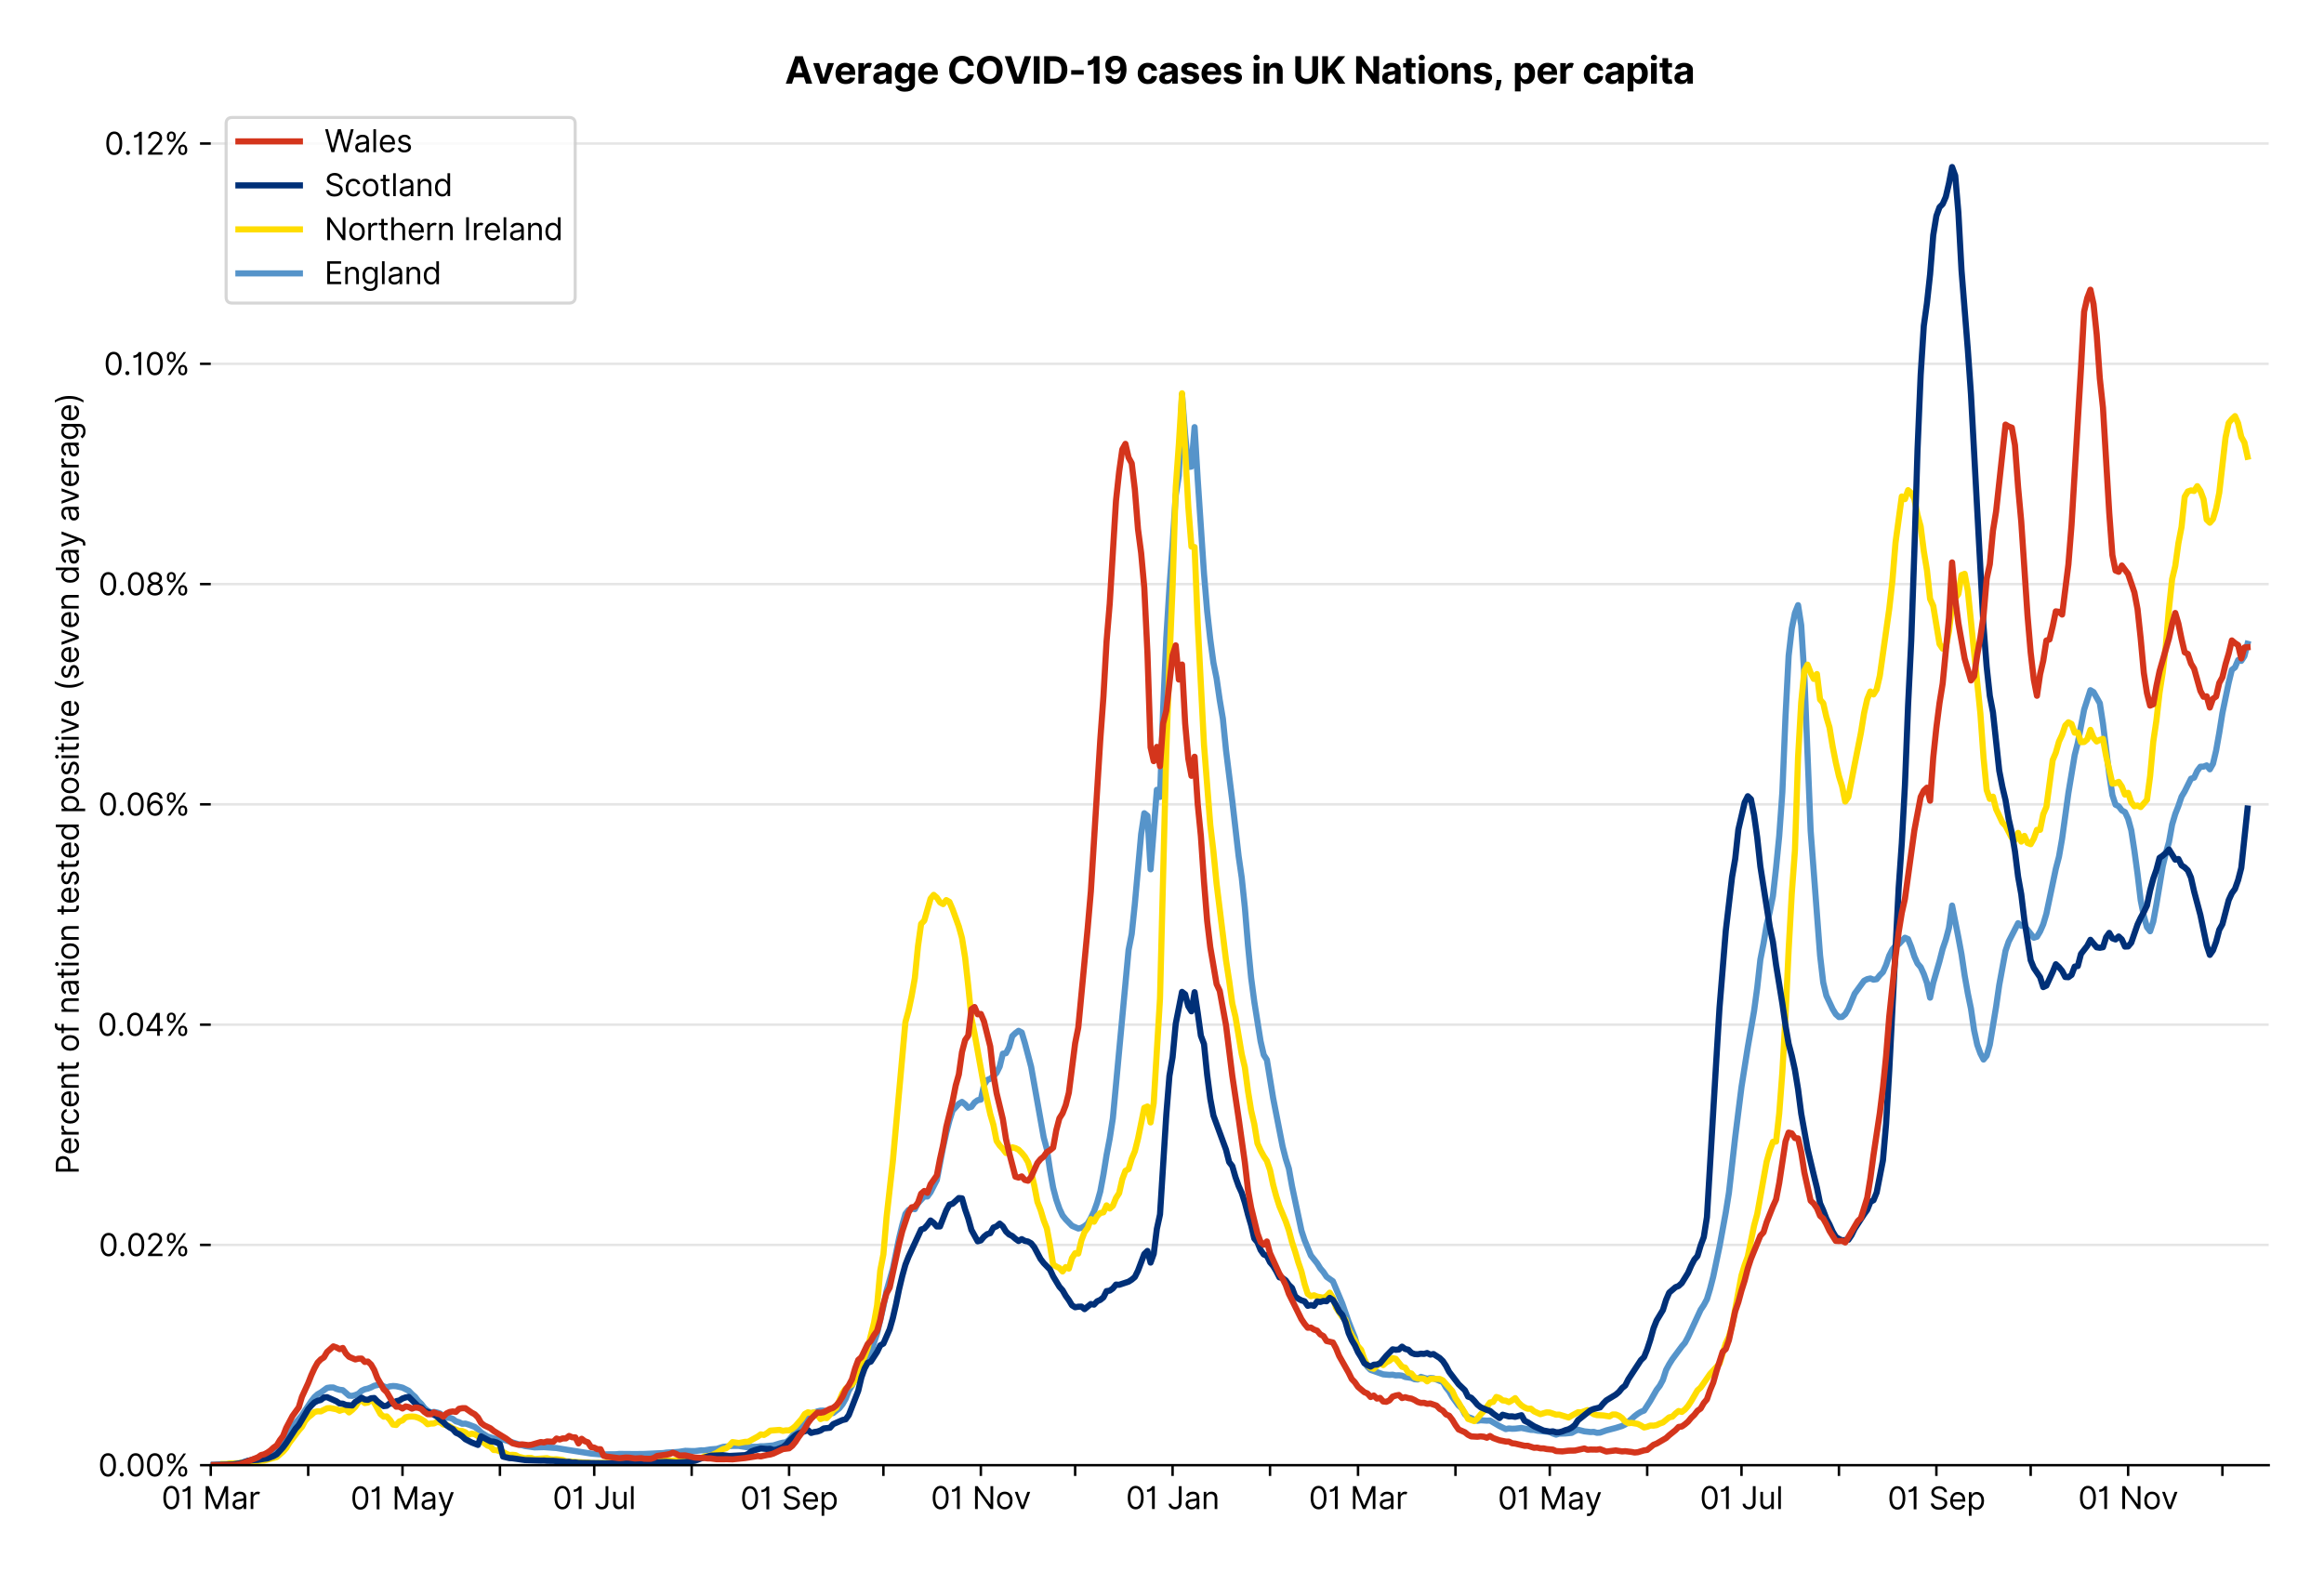 <?xml version="1.0" encoding="utf-8" standalone="no"?>
<!DOCTYPE svg PUBLIC "-//W3C//DTD SVG 1.1//EN"
  "http://www.w3.org/Graphics/SVG/1.1/DTD/svg11.dtd">
<svg xmlns:xlink="http://www.w3.org/1999/xlink" viewBox="0 0 756.175 511.234" xmlns="http://www.w3.org/2000/svg" version="1.1">
 <defs>
  <style type="text/css">*{stroke-linejoin: round; stroke-linecap: butt}</style>
 </defs>
 <g id="figure_1">
  <g id="patch_1">
   <path d="M 0 511.234 
L 756.175 511.234 
L 756.175 0 
L 0 0 
z
" style="fill: #ffffff"/>
  </g>
  <g id="axes_1">
   <g id="patch_2">
    <path d="M 68.575 476.745 
L 738.175 476.745 
L 738.175 33.225 
L 68.575 33.225 
z
" style="fill: #ffffff"/>
   </g>
   <g id="matplotlib.axis_1">
    <g id="xtick_1">
     <g id="line2d_1">
      <defs>
       <path id="mbc6f744284" d="M 0 0 
L 0 3.5 
" style="stroke: #000000; stroke-width: 0.8"/>
      </defs>
      <g>
       <use xlink:href="#mbc6f744284" x="68.575" y="476.745" style="stroke: #000000; stroke-width: 0.8"/>
      </g>
     </g>
     <g id="text_1">
      <!-- 01 Mar -->
      <g transform="translate(52.538 491.018)scale(0.1 -0.1)">
       <defs>
        <path id="Inter-Regular-30" d="M 2000 -64 
Q 1230 -64 806 561 
Q 382 1186 382 2327 
Q 382 3459 809 4088 
Q 1236 4718 2000 4718 
Q 2764 4718 3191 4088 
Q 3618 3459 3618 2327 
Q 3618 1186 3194 561 
Q 2771 -64 2000 -64 
z
M 2000 436 
Q 2509 436 2791 927 
Q 3073 1418 3073 2327 
Q 3073 3234 2789 3730 
Q 2505 4227 2000 4227 
Q 1496 4227 1211 3730 
Q 927 3234 927 2327 
Q 927 1418 1210 927 
Q 1493 436 2000 436 
z
" transform="scale(0.016)"/>
        <path id="Inter-Regular-31" d="M 1973 4655 
L 1973 0 
L 1409 0 
L 1409 3836 
L 1373 3836 
Q 1341 3773 1209 3692 
Q 1077 3611 868 3551 
Q 659 3491 391 3491 
L 391 3964 
Q 661 3964 859 4061 
Q 1057 4159 1190 4291 
Q 1323 4423 1392 4529 
Q 1461 4636 1473 4655 
L 1973 4655 
z
" transform="scale(0.016)"/>
        <path id="Inter-Regular-20" transform="scale(0.016)"/>
        <path id="Inter-Regular-4d" d="M 564 4655 
L 1236 4655 
L 2818 791 
L 2873 791 
L 4455 4655 
L 5127 4655 
L 5127 0 
L 4600 0 
L 4600 3536 
L 4555 3536 
L 3100 0 
L 2591 0 
L 1136 3536 
L 1091 3536 
L 1091 0 
L 564 0 
L 564 4655 
z
" transform="scale(0.016)"/>
        <path id="Inter-Regular-61" d="M 1518 -82 
Q 1186 -82 916 44 
Q 646 170 486 410 
Q 327 650 327 991 
Q 327 1291 445 1478 
Q 564 1666 761 1773 
Q 959 1880 1199 1933 
Q 1439 1986 1682 2018 
Q 2000 2059 2199 2080 
Q 2398 2102 2490 2154 
Q 2582 2207 2582 2336 
L 2582 2355 
Q 2582 2691 2399 2877 
Q 2216 3064 1846 3064 
Q 1461 3064 1243 2895 
Q 1025 2727 936 2536 
L 427 2718 
Q 564 3036 792 3214 
Q 1021 3393 1292 3464 
Q 1564 3536 1827 3536 
Q 1996 3536 2215 3496 
Q 2434 3457 2640 3334 
Q 2846 3211 2982 2963 
Q 3118 2716 3118 2300 
L 3118 0 
L 2582 0 
L 2582 473 
L 2555 473 
Q 2500 359 2373 229 
Q 2246 100 2034 9 
Q 1823 -82 1518 -82 
z
M 1600 400 
Q 1918 400 2137 525 
Q 2357 650 2469 847 
Q 2582 1045 2582 1264 
L 2582 1755 
Q 2548 1714 2433 1681 
Q 2318 1648 2169 1624 
Q 2021 1600 1881 1583 
Q 1741 1566 1655 1555 
Q 1446 1527 1265 1467 
Q 1084 1407 974 1287 
Q 864 1168 864 964 
Q 864 684 1072 542 
Q 1280 400 1600 400 
z
" transform="scale(0.016)"/>
        <path id="Inter-Regular-72" d="M 491 0 
L 491 3491 
L 1009 3491 
L 1009 2964 
L 1046 2964 
Q 1139 3223 1389 3384 
Q 1639 3545 1955 3545 
Q 2100 3545 2209 3511 
Q 2318 3477 2400 3418 
L 2218 2964 
Q 2161 2993 2085 3010 
Q 2009 3027 1909 3027 
Q 1527 3027 1277 2794 
Q 1027 2561 1027 2209 
L 1027 0 
L 491 0 
z
" transform="scale(0.016)"/>
       </defs>
       <use xlink:href="#Inter-Regular-30"/>
       <use xlink:href="#Inter-Regular-31" x="62.5"/>
       <use xlink:href="#Inter-Regular-20" x="106.676"/>
       <use xlink:href="#Inter-Regular-4d" x="134.801"/>
       <use xlink:href="#Inter-Regular-61" x="225.994"/>
       <use xlink:href="#Inter-Regular-72" x="282.386"/>
      </g>
     </g>
    </g>
    <g id="xtick_2">
     <g id="line2d_2">
      <g>
       <use xlink:href="#mbc6f744284" x="100.28" y="476.745" style="stroke: #000000; stroke-width: 0.8"/>
      </g>
     </g>
    </g>
    <g id="xtick_3">
     <g id="line2d_3">
      <g>
       <use xlink:href="#mbc6f744284" x="130.961" y="476.745" style="stroke: #000000; stroke-width: 0.8"/>
      </g>
     </g>
     <g id="text_2">
      <!-- 01 May -->
      <g transform="translate(114.058 491.117)scale(0.1 -0.1)">
       <defs>
        <path id="Inter-Regular-79" d="M 818 -1355 
Q 682 -1355 575 -1333 
Q 468 -1311 427 -1291 
L 564 -818 
Q 857 -893 1053 -814 
Q 1250 -736 1391 -345 
L 1509 -18 
L 218 3491 
L 800 3491 
L 1764 709 
L 1800 709 
L 2764 3491 
L 3346 3491 
L 1846 -564 
Q 1550 -1355 818 -1355 
z
" transform="scale(0.016)"/>
       </defs>
       <use xlink:href="#Inter-Regular-30"/>
       <use xlink:href="#Inter-Regular-31" x="62.5"/>
       <use xlink:href="#Inter-Regular-20" x="106.676"/>
       <use xlink:href="#Inter-Regular-4d" x="134.801"/>
       <use xlink:href="#Inter-Regular-61" x="225.994"/>
       <use xlink:href="#Inter-Regular-79" x="282.386"/>
      </g>
     </g>
    </g>
    <g id="xtick_4">
     <g id="line2d_4">
      <g>
       <use xlink:href="#mbc6f744284" x="162.666" y="476.745" style="stroke: #000000; stroke-width: 0.8"/>
      </g>
     </g>
    </g>
    <g id="xtick_5">
     <g id="line2d_5">
      <g>
       <use xlink:href="#mbc6f744284" x="193.348" y="476.745" style="stroke: #000000; stroke-width: 0.8"/>
      </g>
     </g>
     <g id="text_3">
      <!-- 01 Jul -->
      <g transform="translate(179.804 491.018)scale(0.1 -0.1)">
       <defs>
        <path id="Inter-Regular-4a" d="M 2346 4655 
L 2909 4655 
L 2909 1327 
Q 2909 657 2549 296 
Q 2189 -64 1582 -64 
Q 1200 -64 902 76 
Q 605 216 434 475 
Q 264 734 264 1091 
L 818 1091 
Q 818 795 1034 615 
Q 1250 436 1582 436 
Q 1948 436 2147 664 
Q 2346 893 2346 1327 
L 2346 4655 
z
" transform="scale(0.016)"/>
        <path id="Inter-Regular-75" d="M 2691 1427 
L 2691 3491 
L 3227 3491 
L 3227 0 
L 2691 0 
L 2691 591 
L 2655 591 
Q 2532 325 2273 140 
Q 2014 -45 1618 -45 
Q 1127 -45 809 280 
Q 491 605 491 1273 
L 491 3491 
L 1027 3491 
L 1027 1309 
Q 1027 927 1242 700 
Q 1457 473 1791 473 
Q 1991 473 2199 575 
Q 2407 677 2549 888 
Q 2691 1100 2691 1427 
z
" transform="scale(0.016)"/>
        <path id="Inter-Regular-6c" d="M 1027 4655 
L 1027 0 
L 491 0 
L 491 4655 
L 1027 4655 
z
" transform="scale(0.016)"/>
       </defs>
       <use xlink:href="#Inter-Regular-30"/>
       <use xlink:href="#Inter-Regular-31" x="62.5"/>
       <use xlink:href="#Inter-Regular-20" x="106.676"/>
       <use xlink:href="#Inter-Regular-4a" x="134.801"/>
       <use xlink:href="#Inter-Regular-75" x="189.063"/>
       <use xlink:href="#Inter-Regular-6c" x="247.159"/>
      </g>
     </g>
    </g>
    <g id="xtick_6">
     <g id="line2d_6">
      <g>
       <use xlink:href="#mbc6f744284" x="225.052" y="476.745" style="stroke: #000000; stroke-width: 0.8"/>
      </g>
     </g>
    </g>
    <g id="xtick_7">
     <g id="line2d_7">
      <g>
       <use xlink:href="#mbc6f744284" x="256.757" y="476.745" style="stroke: #000000; stroke-width: 0.8"/>
      </g>
     </g>
     <g id="text_4">
      <!-- 01 Sep -->
      <g transform="translate(240.869 491.117)scale(0.1 -0.1)">
       <defs>
        <path id="Inter-Regular-53" d="M 3109 3491 
Q 3068 3836 2777 4027 
Q 2486 4218 2064 4218 
Q 1600 4218 1318 3999 
Q 1036 3780 1036 3445 
Q 1036 3195 1189 3042 
Q 1343 2889 1553 2803 
Q 1764 2718 1936 2673 
L 2409 2545 
Q 2591 2498 2815 2414 
Q 3039 2330 3244 2185 
Q 3450 2041 3584 1816 
Q 3718 1591 3718 1264 
Q 3718 886 3521 581 
Q 3325 277 2949 97 
Q 2573 -82 2036 -82 
Q 1286 -82 845 272 
Q 405 627 364 1200 
L 946 1200 
Q 968 936 1124 764 
Q 1280 593 1519 510 
Q 1759 427 2036 427 
Q 2359 427 2616 533 
Q 2873 639 3023 828 
Q 3173 1018 3173 1273 
Q 3173 1505 3043 1650 
Q 2914 1795 2702 1886 
Q 2491 1977 2246 2045 
L 1673 2209 
Q 1127 2366 809 2657 
Q 491 2948 491 3418 
Q 491 3809 703 4101 
Q 916 4393 1276 4555 
Q 1636 4718 2082 4718 
Q 2532 4718 2882 4558 
Q 3232 4398 3437 4120 
Q 3643 3843 3655 3491 
L 3109 3491 
z
" transform="scale(0.016)"/>
        <path id="Inter-Regular-65" d="M 1955 -73 
Q 1450 -73 1085 151 
Q 721 375 524 778 
Q 327 1182 327 1718 
Q 327 2255 524 2665 
Q 721 3075 1074 3305 
Q 1427 3536 1900 3536 
Q 2173 3536 2439 3445 
Q 2705 3355 2923 3151 
Q 3141 2948 3270 2614 
Q 3400 2280 3400 1791 
L 3400 1564 
L 866 1564 
Q 884 1005 1183 707 
Q 1482 409 1955 409 
Q 2271 409 2498 545 
Q 2725 682 2827 955 
L 3346 809 
Q 3223 414 2854 170 
Q 2486 -73 1955 -73 
z
M 866 2027 
L 2855 2027 
Q 2855 2470 2595 2762 
Q 2336 3055 1900 3055 
Q 1593 3055 1368 2911 
Q 1143 2768 1013 2533 
Q 884 2298 866 2027 
z
" transform="scale(0.016)"/>
        <path id="Inter-Regular-70" d="M 491 -1309 
L 491 3491 
L 1009 3491 
L 1009 2936 
L 1073 2936 
Q 1132 3027 1237 3169 
Q 1343 3311 1542 3423 
Q 1741 3536 2082 3536 
Q 2523 3536 2859 3315 
Q 3196 3095 3384 2690 
Q 3573 2286 3573 1736 
Q 3573 1182 3384 776 
Q 3196 370 2861 148 
Q 2527 -73 2091 -73 
Q 1755 -73 1552 39 
Q 1350 152 1241 296 
Q 1132 441 1073 536 
L 1027 536 
L 1027 -1309 
L 491 -1309 
z
M 1018 1745 
Q 1018 1152 1276 780 
Q 1534 409 2018 409 
Q 2355 409 2581 587 
Q 2807 766 2921 1069 
Q 3036 1373 3036 1745 
Q 3036 2114 2923 2410 
Q 2811 2707 2585 2881 
Q 2359 3055 2018 3055 
Q 1527 3055 1272 2693 
Q 1018 2332 1018 1745 
z
" transform="scale(0.016)"/>
       </defs>
       <use xlink:href="#Inter-Regular-30"/>
       <use xlink:href="#Inter-Regular-31" x="62.5"/>
       <use xlink:href="#Inter-Regular-20" x="106.676"/>
       <use xlink:href="#Inter-Regular-53" x="134.801"/>
       <use xlink:href="#Inter-Regular-65" x="198.58"/>
       <use xlink:href="#Inter-Regular-70" x="256.818"/>
      </g>
     </g>
    </g>
    <g id="xtick_8">
     <g id="line2d_8">
      <g>
       <use xlink:href="#mbc6f744284" x="287.439" y="476.745" style="stroke: #000000; stroke-width: 0.8"/>
      </g>
     </g>
    </g>
    <g id="xtick_9">
     <g id="line2d_9">
      <g>
       <use xlink:href="#mbc6f744284" x="319.143" y="476.745" style="stroke: #000000; stroke-width: 0.8"/>
      </g>
     </g>
     <g id="text_5">
      <!-- 01 Nov -->
      <g transform="translate(302.872 491.018)scale(0.1 -0.1)">
       <defs>
        <path id="Inter-Regular-4e" d="M 4255 4655 
L 4255 0 
L 3709 0 
L 1173 3655 
L 1127 3655 
L 1127 0 
L 564 0 
L 564 4655 
L 1109 4655 
L 3655 991 
L 3700 991 
L 3700 4655 
L 4255 4655 
z
" transform="scale(0.016)"/>
        <path id="Inter-Regular-6f" d="M 1909 -73 
Q 1436 -73 1080 152 
Q 725 377 526 781 
Q 327 1186 327 1727 
Q 327 2273 526 2679 
Q 725 3086 1080 3311 
Q 1436 3536 1909 3536 
Q 2382 3536 2737 3311 
Q 3093 3086 3292 2679 
Q 3491 2273 3491 1727 
Q 3491 1186 3292 781 
Q 3093 377 2737 152 
Q 2382 -73 1909 -73 
z
M 1909 409 
Q 2268 409 2500 593 
Q 2732 777 2843 1077 
Q 2955 1377 2955 1727 
Q 2955 2077 2843 2379 
Q 2732 2682 2500 2868 
Q 2268 3055 1909 3055 
Q 1550 3055 1318 2868 
Q 1086 2682 975 2379 
Q 864 2077 864 1727 
Q 864 1377 975 1077 
Q 1086 777 1318 593 
Q 1550 409 1909 409 
z
" transform="scale(0.016)"/>
        <path id="Inter-Regular-76" d="M 3346 3491 
L 2055 0 
L 1509 0 
L 218 3491 
L 800 3491 
L 1764 709 
L 1800 709 
L 2764 3491 
L 3346 3491 
z
" transform="scale(0.016)"/>
       </defs>
       <use xlink:href="#Inter-Regular-30"/>
       <use xlink:href="#Inter-Regular-31" x="62.5"/>
       <use xlink:href="#Inter-Regular-20" x="106.676"/>
       <use xlink:href="#Inter-Regular-4e" x="134.801"/>
       <use xlink:href="#Inter-Regular-6f" x="210.085"/>
       <use xlink:href="#Inter-Regular-76" x="269.744"/>
      </g>
     </g>
    </g>
    <g id="xtick_10">
     <g id="line2d_10">
      <g>
       <use xlink:href="#mbc6f744284" x="349.825" y="476.745" style="stroke: #000000; stroke-width: 0.8"/>
      </g>
     </g>
    </g>
    <g id="xtick_11">
     <g id="line2d_11">
      <g>
       <use xlink:href="#mbc6f744284" x="381.53" y="476.745" style="stroke: #000000; stroke-width: 0.8"/>
      </g>
     </g>
     <g id="text_6">
      <!-- 01 Jan -->
      <g transform="translate(366.33 491.018)scale(0.1 -0.1)">
       <defs>
        <path id="Inter-Regular-6e" d="M 1027 2100 
L 1027 0 
L 491 0 
L 491 3491 
L 1009 3491 
L 1009 2945 
L 1055 2945 
Q 1177 3211 1427 3373 
Q 1677 3536 2073 3536 
Q 2602 3536 2928 3211 
Q 3255 2886 3255 2218 
L 3255 0 
L 2718 0 
L 2718 2182 
Q 2718 2593 2504 2824 
Q 2291 3055 1918 3055 
Q 1534 3055 1280 2806 
Q 1027 2557 1027 2100 
z
" transform="scale(0.016)"/>
       </defs>
       <use xlink:href="#Inter-Regular-30"/>
       <use xlink:href="#Inter-Regular-31" x="62.5"/>
       <use xlink:href="#Inter-Regular-20" x="106.676"/>
       <use xlink:href="#Inter-Regular-4a" x="134.801"/>
       <use xlink:href="#Inter-Regular-61" x="189.063"/>
       <use xlink:href="#Inter-Regular-6e" x="245.455"/>
      </g>
     </g>
    </g>
    <g id="xtick_12">
     <g id="line2d_12">
      <g>
       <use xlink:href="#mbc6f744284" x="413.234" y="476.745" style="stroke: #000000; stroke-width: 0.8"/>
      </g>
     </g>
    </g>
    <g id="xtick_13">
     <g id="line2d_13">
      <g>
       <use xlink:href="#mbc6f744284" x="441.871" y="476.745" style="stroke: #000000; stroke-width: 0.8"/>
      </g>
     </g>
     <g id="text_7">
      <!-- 01 Mar -->
      <g transform="translate(425.834 491.018)scale(0.1 -0.1)">
       <use xlink:href="#Inter-Regular-30"/>
       <use xlink:href="#Inter-Regular-31" x="62.5"/>
       <use xlink:href="#Inter-Regular-20" x="106.676"/>
       <use xlink:href="#Inter-Regular-4d" x="134.801"/>
       <use xlink:href="#Inter-Regular-61" x="225.994"/>
       <use xlink:href="#Inter-Regular-72" x="282.386"/>
      </g>
     </g>
    </g>
    <g id="xtick_14">
     <g id="line2d_14">
      <g>
       <use xlink:href="#mbc6f744284" x="473.575" y="476.745" style="stroke: #000000; stroke-width: 0.8"/>
      </g>
     </g>
    </g>
    <g id="xtick_15">
     <g id="line2d_15">
      <g>
       <use xlink:href="#mbc6f744284" x="504.257" y="476.745" style="stroke: #000000; stroke-width: 0.8"/>
      </g>
     </g>
     <g id="text_8">
      <!-- 01 May -->
      <g transform="translate(487.354 491.117)scale(0.1 -0.1)">
       <use xlink:href="#Inter-Regular-30"/>
       <use xlink:href="#Inter-Regular-31" x="62.5"/>
       <use xlink:href="#Inter-Regular-20" x="106.676"/>
       <use xlink:href="#Inter-Regular-4d" x="134.801"/>
       <use xlink:href="#Inter-Regular-61" x="225.994"/>
       <use xlink:href="#Inter-Regular-79" x="282.386"/>
      </g>
     </g>
    </g>
    <g id="xtick_16">
     <g id="line2d_16">
      <g>
       <use xlink:href="#mbc6f744284" x="535.962" y="476.745" style="stroke: #000000; stroke-width: 0.8"/>
      </g>
     </g>
    </g>
    <g id="xtick_17">
     <g id="line2d_17">
      <g>
       <use xlink:href="#mbc6f744284" x="566.643" y="476.745" style="stroke: #000000; stroke-width: 0.8"/>
      </g>
     </g>
     <g id="text_9">
      <!-- 01 Jul -->
      <g transform="translate(553.1 491.018)scale(0.1 -0.1)">
       <use xlink:href="#Inter-Regular-30"/>
       <use xlink:href="#Inter-Regular-31" x="62.5"/>
       <use xlink:href="#Inter-Regular-20" x="106.676"/>
       <use xlink:href="#Inter-Regular-4a" x="134.801"/>
       <use xlink:href="#Inter-Regular-75" x="189.063"/>
       <use xlink:href="#Inter-Regular-6c" x="247.159"/>
      </g>
     </g>
    </g>
    <g id="xtick_18">
     <g id="line2d_18">
      <g>
       <use xlink:href="#mbc6f744284" x="598.348" y="476.745" style="stroke: #000000; stroke-width: 0.8"/>
      </g>
     </g>
    </g>
    <g id="xtick_19">
     <g id="line2d_19">
      <g>
       <use xlink:href="#mbc6f744284" x="630.052" y="476.745" style="stroke: #000000; stroke-width: 0.8"/>
      </g>
     </g>
     <g id="text_10">
      <!-- 01 Sep -->
      <g transform="translate(614.165 491.117)scale(0.1 -0.1)">
       <use xlink:href="#Inter-Regular-30"/>
       <use xlink:href="#Inter-Regular-31" x="62.5"/>
       <use xlink:href="#Inter-Regular-20" x="106.676"/>
       <use xlink:href="#Inter-Regular-53" x="134.801"/>
       <use xlink:href="#Inter-Regular-65" x="198.58"/>
       <use xlink:href="#Inter-Regular-70" x="256.818"/>
      </g>
     </g>
    </g>
    <g id="xtick_20">
     <g id="line2d_20">
      <g>
       <use xlink:href="#mbc6f744284" x="660.734" y="476.745" style="stroke: #000000; stroke-width: 0.8"/>
      </g>
     </g>
    </g>
    <g id="xtick_21">
     <g id="line2d_21">
      <g>
       <use xlink:href="#mbc6f744284" x="692.439" y="476.745" style="stroke: #000000; stroke-width: 0.8"/>
      </g>
     </g>
     <g id="text_11">
      <!-- 01 Nov -->
      <g transform="translate(676.168 491.018)scale(0.1 -0.1)">
       <use xlink:href="#Inter-Regular-30"/>
       <use xlink:href="#Inter-Regular-31" x="62.5"/>
       <use xlink:href="#Inter-Regular-20" x="106.676"/>
       <use xlink:href="#Inter-Regular-4e" x="134.801"/>
       <use xlink:href="#Inter-Regular-6f" x="210.085"/>
       <use xlink:href="#Inter-Regular-76" x="269.744"/>
      </g>
     </g>
    </g>
    <g id="xtick_22">
     <g id="line2d_22">
      <g>
       <use xlink:href="#mbc6f744284" x="723.121" y="476.745" style="stroke: #000000; stroke-width: 0.8"/>
      </g>
     </g>
    </g>
   </g>
   <g id="matplotlib.axis_2">
    <g id="ytick_1">
     <g id="line2d_23">
      <path d="M 68.575 476.745 
L 738.175 476.745 
" clip-path="url(#p260c088085)" style="fill: none; stroke: #e5e5e5; stroke-width: 0.8; stroke-linecap: square"/>
     </g>
     <g id="line2d_24">
      <defs>
       <path id="me3e09ad6a1" d="M 0 0 
L -3.5 0 
" style="stroke: #000000; stroke-width: 0.8"/>
      </defs>
      <g>
       <use xlink:href="#me3e09ad6a1" x="68.575" y="476.745" style="stroke: #000000; stroke-width: 0.8"/>
      </g>
     </g>
     <g id="text_12">
      <!-- 0.00% -->
      <g transform="translate(31.944 480.382)scale(0.1 -0.1)">
       <defs>
        <path id="Inter-Regular-2e" d="M 882 -36 
Q 714 -36 593 84 
Q 473 205 473 373 
Q 473 541 593 661 
Q 714 782 882 782 
Q 1050 782 1170 661 
Q 1291 541 1291 373 
Q 1291 205 1170 84 
Q 1050 -36 882 -36 
z
" transform="scale(0.016)"/>
        <path id="Inter-Regular-25" d="M 2855 873 
L 2855 1118 
Q 2855 1373 2960 1585 
Q 3066 1798 3269 1926 
Q 3473 2055 3764 2055 
Q 4059 2055 4259 1926 
Q 4459 1798 4561 1585 
Q 4664 1373 4664 1118 
L 4664 873 
Q 4664 618 4560 405 
Q 4457 193 4256 64 
Q 4055 -64 3764 -64 
Q 3468 -64 3266 64 
Q 3064 193 2959 405 
Q 2855 618 2855 873 
z
M 536 3536 
L 536 3782 
Q 536 4036 642 4248 
Q 748 4461 951 4589 
Q 1155 4718 1446 4718 
Q 1741 4718 1941 4589 
Q 2141 4461 2243 4248 
Q 2346 4036 2346 3782 
L 2346 3536 
Q 2346 3282 2242 3069 
Q 2139 2857 1937 2728 
Q 1736 2600 1446 2600 
Q 1150 2600 948 2728 
Q 746 2857 641 3069 
Q 536 3282 536 3536 
z
M 709 0 
L 3909 4655 
L 4427 4655 
L 1227 0 
L 709 0 
z
M 3318 1118 
L 3318 873 
Q 3318 661 3418 494 
Q 3518 327 3764 327 
Q 4002 327 4101 494 
Q 4200 661 4200 873 
L 4200 1118 
Q 4200 1330 4104 1497 
Q 4009 1664 3764 1664 
Q 3525 1664 3421 1497 
Q 3318 1330 3318 1118 
z
M 1000 3782 
L 1000 3536 
Q 1000 3325 1100 3158 
Q 1200 2991 1446 2991 
Q 1684 2991 1783 3158 
Q 1882 3325 1882 3536 
L 1882 3782 
Q 1882 3993 1786 4160 
Q 1691 4327 1446 4327 
Q 1207 4327 1103 4160 
Q 1000 3993 1000 3782 
z
" transform="scale(0.016)"/>
       </defs>
       <use xlink:href="#Inter-Regular-30"/>
       <use xlink:href="#Inter-Regular-2e" x="62.5"/>
       <use xlink:href="#Inter-Regular-30" x="90.057"/>
       <use xlink:href="#Inter-Regular-30" x="152.557"/>
       <use xlink:href="#Inter-Regular-25" x="215.057"/>
      </g>
     </g>
    </g>
    <g id="ytick_2">
     <g id="line2d_25">
      <path d="M 68.575 405.071 
L 738.175 405.071 
" clip-path="url(#p260c088085)" style="fill: none; stroke: #e5e5e5; stroke-width: 0.8; stroke-linecap: square"/>
     </g>
     <g id="line2d_26">
      <g>
       <use xlink:href="#me3e09ad6a1" x="68.575" y="405.071" style="stroke: #000000; stroke-width: 0.8"/>
      </g>
     </g>
     <g id="text_13">
      <!-- 0.02% -->
      <g transform="translate(32.142 408.708)scale(0.1 -0.1)">
       <defs>
        <path id="Inter-Regular-32" d="M 482 0 
L 482 409 
L 2018 2091 
Q 2289 2386 2464 2605 
Q 2639 2825 2724 3019 
Q 2809 3214 2809 3427 
Q 2809 3795 2553 4011 
Q 2298 4227 1918 4227 
Q 1514 4227 1275 3985 
Q 1036 3743 1036 3345 
L 500 3345 
Q 500 3755 688 4064 
Q 877 4373 1203 4545 
Q 1530 4718 1936 4718 
Q 2346 4718 2661 4545 
Q 2977 4373 3156 4079 
Q 3336 3786 3336 3427 
Q 3336 3170 3244 2926 
Q 3152 2682 2926 2383 
Q 2700 2084 2300 1655 
L 1255 536 
L 1255 500 
L 3418 500 
L 3418 0 
L 482 0 
z
" transform="scale(0.016)"/>
       </defs>
       <use xlink:href="#Inter-Regular-30"/>
       <use xlink:href="#Inter-Regular-2e" x="62.5"/>
       <use xlink:href="#Inter-Regular-30" x="90.057"/>
       <use xlink:href="#Inter-Regular-32" x="152.557"/>
       <use xlink:href="#Inter-Regular-25" x="213.068"/>
      </g>
     </g>
    </g>
    <g id="ytick_3">
     <g id="line2d_27">
      <path d="M 68.575 333.397 
L 738.175 333.397 
" clip-path="url(#p260c088085)" style="fill: none; stroke: #e5e5e5; stroke-width: 0.8; stroke-linecap: square"/>
     </g>
     <g id="line2d_28">
      <g>
       <use xlink:href="#me3e09ad6a1" x="68.575" y="333.397" style="stroke: #000000; stroke-width: 0.8"/>
      </g>
     </g>
     <g id="text_14">
      <!-- 0.04% -->
      <g transform="translate(31.773 337.034)scale(0.1 -0.1)">
       <defs>
        <path id="Inter-Regular-34" d="M 373 955 
L 373 1418 
L 2418 4655 
L 3100 4655 
L 3100 1455 
L 3736 1455 
L 3736 955 
L 3100 955 
L 3100 0 
L 2564 0 
L 2564 955 
L 373 955 
z
M 2564 1455 
L 2564 3936 
L 2527 3936 
L 982 1491 
L 982 1455 
L 2564 1455 
z
" transform="scale(0.016)"/>
       </defs>
       <use xlink:href="#Inter-Regular-30"/>
       <use xlink:href="#Inter-Regular-2e" x="62.5"/>
       <use xlink:href="#Inter-Regular-30" x="90.057"/>
       <use xlink:href="#Inter-Regular-34" x="152.557"/>
       <use xlink:href="#Inter-Regular-25" x="216.761"/>
      </g>
     </g>
    </g>
    <g id="ytick_4">
     <g id="line2d_29">
      <path d="M 68.575 261.723 
L 738.175 261.723 
" clip-path="url(#p260c088085)" style="fill: none; stroke: #e5e5e5; stroke-width: 0.8; stroke-linecap: square"/>
     </g>
     <g id="line2d_30">
      <g>
       <use xlink:href="#me3e09ad6a1" x="68.575" y="261.723" style="stroke: #000000; stroke-width: 0.8"/>
      </g>
     </g>
     <g id="text_15">
      <!-- 0.06% -->
      <g transform="translate(31.958 265.36)scale(0.1 -0.1)">
       <defs>
        <path id="Inter-Regular-36" d="M 2027 -64 
Q 1741 -59 1454 45 
Q 1168 150 932 399 
Q 696 648 552 1074 
Q 409 1500 409 2145 
Q 409 3386 861 4056 
Q 1314 4727 2100 4727 
Q 2686 4727 3073 4384 
Q 3461 4041 3546 3491 
L 2991 3491 
Q 2914 3811 2691 4019 
Q 2468 4227 2100 4227 
Q 1559 4227 1249 3755 
Q 939 3284 936 2427 
L 973 2427 
Q 1164 2716 1461 2880 
Q 1759 3045 2118 3045 
Q 2518 3045 2850 2846 
Q 3182 2648 3382 2299 
Q 3582 1950 3582 1500 
Q 3582 1068 3389 710 
Q 3196 352 2847 142 
Q 2498 -68 2027 -64 
z
M 2027 436 
Q 2314 436 2542 579 
Q 2771 723 2903 964 
Q 3036 1205 3036 1500 
Q 3036 1789 2908 2026 
Q 2780 2264 2556 2404 
Q 2332 2545 2046 2545 
Q 1757 2545 1525 2397 
Q 1293 2250 1157 2010 
Q 1021 1770 1018 1491 
Q 1018 1214 1149 973 
Q 1280 732 1508 584 
Q 1736 436 2027 436 
z
" transform="scale(0.016)"/>
       </defs>
       <use xlink:href="#Inter-Regular-30"/>
       <use xlink:href="#Inter-Regular-2e" x="62.5"/>
       <use xlink:href="#Inter-Regular-30" x="90.057"/>
       <use xlink:href="#Inter-Regular-36" x="152.557"/>
       <use xlink:href="#Inter-Regular-25" x="214.915"/>
      </g>
     </g>
    </g>
    <g id="ytick_5">
     <g id="line2d_31">
      <path d="M 68.575 190.049 
L 738.175 190.049 
" clip-path="url(#p260c088085)" style="fill: none; stroke: #e5e5e5; stroke-width: 0.8; stroke-linecap: square"/>
     </g>
     <g id="line2d_32">
      <g>
       <use xlink:href="#me3e09ad6a1" x="68.575" y="190.049" style="stroke: #000000; stroke-width: 0.8"/>
      </g>
     </g>
     <g id="text_16">
      <!-- 0.08% -->
      <g transform="translate(32.028 193.686)scale(0.1 -0.1)">
       <defs>
        <path id="Inter-Regular-38" d="M 1973 -64 
Q 1505 -64 1147 103 
Q 789 270 589 564 
Q 389 859 391 1236 
Q 389 1532 507 1783 
Q 625 2034 830 2203 
Q 1036 2373 1291 2418 
L 1291 2445 
Q 957 2532 759 2821 
Q 561 3111 564 3482 
Q 561 3836 743 4115 
Q 925 4395 1244 4556 
Q 1564 4718 1973 4718 
Q 2377 4718 2695 4556 
Q 3014 4395 3197 4115 
Q 3380 3836 3382 3482 
Q 3380 3111 3181 2821 
Q 2982 2532 2655 2445 
L 2655 2418 
Q 2907 2373 3109 2203 
Q 3311 2034 3431 1783 
Q 3552 1532 3555 1236 
Q 3552 859 3351 564 
Q 3150 270 2794 103 
Q 2439 -64 1973 -64 
z
M 1973 436 
Q 2446 436 2722 662 
Q 2998 889 3000 1264 
Q 2998 1527 2864 1729 
Q 2730 1932 2499 2048 
Q 2268 2164 1973 2164 
Q 1675 2164 1442 2048 
Q 1209 1932 1076 1729 
Q 943 1527 946 1264 
Q 943 889 1218 662 
Q 1493 436 1973 436 
z
M 1973 2645 
Q 2348 2645 2591 2864 
Q 2834 3084 2836 3445 
Q 2834 3800 2596 4013 
Q 2359 4227 1973 4227 
Q 1582 4227 1344 4013 
Q 1107 3800 1109 3445 
Q 1107 3084 1349 2864 
Q 1591 2645 1973 2645 
z
" transform="scale(0.016)"/>
       </defs>
       <use xlink:href="#Inter-Regular-30"/>
       <use xlink:href="#Inter-Regular-2e" x="62.5"/>
       <use xlink:href="#Inter-Regular-30" x="90.057"/>
       <use xlink:href="#Inter-Regular-38" x="152.557"/>
       <use xlink:href="#Inter-Regular-25" x="214.205"/>
      </g>
     </g>
    </g>
    <g id="ytick_6">
     <g id="line2d_33">
      <path d="M 68.575 118.375 
L 738.175 118.375 
" clip-path="url(#p260c088085)" style="fill: none; stroke: #e5e5e5; stroke-width: 0.8; stroke-linecap: square"/>
     </g>
     <g id="line2d_34">
      <g>
       <use xlink:href="#me3e09ad6a1" x="68.575" y="118.375" style="stroke: #000000; stroke-width: 0.8"/>
      </g>
     </g>
     <g id="text_17">
      <!-- 0.10% -->
      <g transform="translate(33.777 122.012)scale(0.1 -0.1)">
       <use xlink:href="#Inter-Regular-30"/>
       <use xlink:href="#Inter-Regular-2e" x="62.5"/>
       <use xlink:href="#Inter-Regular-31" x="90.057"/>
       <use xlink:href="#Inter-Regular-30" x="134.233"/>
       <use xlink:href="#Inter-Regular-25" x="196.733"/>
      </g>
     </g>
    </g>
    <g id="ytick_7">
     <g id="line2d_35">
      <path d="M 68.575 46.701 
L 738.175 46.701 
" clip-path="url(#p260c088085)" style="fill: none; stroke: #e5e5e5; stroke-width: 0.8; stroke-linecap: square"/>
     </g>
     <g id="line2d_36">
      <g>
       <use xlink:href="#me3e09ad6a1" x="68.575" y="46.701" style="stroke: #000000; stroke-width: 0.8"/>
      </g>
     </g>
     <g id="text_18">
      <!-- 0.12% -->
      <g transform="translate(33.975 50.338)scale(0.1 -0.1)">
       <use xlink:href="#Inter-Regular-30"/>
       <use xlink:href="#Inter-Regular-2e" x="62.5"/>
       <use xlink:href="#Inter-Regular-31" x="90.057"/>
       <use xlink:href="#Inter-Regular-32" x="134.233"/>
       <use xlink:href="#Inter-Regular-25" x="194.744"/>
      </g>
     </g>
    </g>
    <g id="text_19">
     <!-- Percent of nation tested positive (seven day average) -->
     <g transform="translate(25.614 382.124)rotate(-90)scale(0.1 -0.1)">
      <defs>
       <path id="Inter-Regular-50" d="M 564 0 
L 564 4655 
L 2136 4655 
Q 2684 4655 3033 4458 
Q 3382 4261 3550 3927 
Q 3718 3593 3718 3182 
Q 3718 2770 3551 2434 
Q 3384 2098 3036 1899 
Q 2689 1700 2146 1700 
L 1127 1700 
L 1127 0 
L 564 0 
z
M 1127 2200 
L 2127 2200 
Q 2689 2200 2926 2482 
Q 3164 2764 3164 3182 
Q 3164 3602 2925 3878 
Q 2686 4155 2118 4155 
L 1127 4155 
L 1127 2200 
z
" transform="scale(0.016)"/>
       <path id="Inter-Regular-63" d="M 1909 -73 
Q 1418 -73 1063 159 
Q 709 391 518 798 
Q 327 1205 327 1727 
Q 327 2259 524 2667 
Q 721 3075 1074 3305 
Q 1427 3536 1900 3536 
Q 2268 3536 2563 3400 
Q 2859 3264 3047 3018 
Q 3236 2773 3282 2445 
L 2746 2445 
Q 2684 2684 2474 2869 
Q 2264 3055 1909 3055 
Q 1439 3055 1151 2697 
Q 864 2339 864 1745 
Q 864 1139 1148 774 
Q 1432 409 1909 409 
Q 2223 409 2447 570 
Q 2671 732 2746 1018 
L 3282 1018 
Q 3236 709 3058 462 
Q 2880 216 2588 71 
Q 2296 -73 1909 -73 
z
" transform="scale(0.016)"/>
       <path id="Inter-Regular-74" d="M 2009 3491 
L 2009 3036 
L 1264 3036 
L 1264 1000 
Q 1264 773 1331 660 
Q 1398 548 1503 510 
Q 1609 473 1727 473 
Q 1816 473 1873 483 
Q 1930 493 1964 500 
L 2073 18 
Q 2018 -2 1920 -23 
Q 1823 -45 1673 -45 
Q 1446 -45 1228 52 
Q 1011 150 869 350 
Q 727 550 727 855 
L 727 3036 
L 200 3036 
L 200 3491 
L 727 3491 
L 727 4327 
L 1264 4327 
L 1264 3491 
L 2009 3491 
z
" transform="scale(0.016)"/>
       <path id="Inter-Regular-66" d="M 2046 3491 
L 2046 3036 
L 1264 3036 
L 1264 0 
L 727 0 
L 727 3036 
L 164 3036 
L 164 3491 
L 727 3491 
L 727 3973 
Q 727 4273 868 4473 
Q 1009 4673 1234 4773 
Q 1459 4873 1709 4873 
Q 1907 4873 2032 4841 
Q 2157 4809 2218 4782 
L 2064 4318 
Q 2023 4332 1951 4352 
Q 1880 4373 1764 4373 
Q 1498 4373 1381 4239 
Q 1264 4105 1264 3845 
L 1264 3491 
L 2046 3491 
z
" transform="scale(0.016)"/>
       <path id="Inter-Regular-69" d="M 491 0 
L 491 3491 
L 1027 3491 
L 1027 0 
L 491 0 
z
M 764 4073 
Q 607 4073 494 4179 
Q 382 4286 382 4436 
Q 382 4586 494 4693 
Q 607 4800 764 4800 
Q 921 4800 1033 4693 
Q 1146 4586 1146 4436 
Q 1146 4286 1033 4179 
Q 921 4073 764 4073 
z
" transform="scale(0.016)"/>
       <path id="Inter-Regular-73" d="M 2964 2709 
L 2482 2573 
Q 2411 2755 2245 2914 
Q 2080 3073 1727 3073 
Q 1407 3073 1194 2926 
Q 982 2780 982 2555 
Q 982 2355 1127 2239 
Q 1273 2123 1582 2045 
L 2100 1918 
Q 3027 1691 3027 973 
Q 3027 673 2855 436 
Q 2684 200 2377 63 
Q 2071 -73 1664 -73 
Q 1130 -73 780 159 
Q 430 391 336 836 
L 846 964 
Q 989 400 1655 400 
Q 2030 400 2251 560 
Q 2473 720 2473 945 
Q 2473 1316 1955 1436 
L 1373 1573 
Q 893 1686 669 1926 
Q 446 2166 446 2527 
Q 446 2823 613 3050 
Q 780 3277 1069 3406 
Q 1359 3536 1727 3536 
Q 2246 3536 2542 3309 
Q 2839 3082 2964 2709 
z
" transform="scale(0.016)"/>
       <path id="Inter-Regular-64" d="M 1809 -73 
Q 1373 -73 1039 148 
Q 705 370 516 776 
Q 327 1182 327 1736 
Q 327 2286 516 2690 
Q 705 3095 1041 3315 
Q 1377 3536 1818 3536 
Q 2159 3536 2358 3423 
Q 2557 3311 2662 3169 
Q 2768 3027 2827 2936 
L 2873 2936 
L 2873 4655 
L 3409 4655 
L 3409 0 
L 2891 0 
L 2891 536 
L 2827 536 
Q 2768 441 2659 296 
Q 2550 152 2348 39 
Q 2146 -73 1809 -73 
z
M 1882 409 
Q 2366 409 2624 780 
Q 2882 1152 2882 1745 
Q 2882 2332 2627 2693 
Q 2373 3055 1882 3055 
Q 1541 3055 1315 2881 
Q 1089 2707 976 2410 
Q 864 2114 864 1745 
Q 864 1373 978 1069 
Q 1093 766 1319 587 
Q 1546 409 1882 409 
z
" transform="scale(0.016)"/>
       <path id="Inter-Regular-28" d="M 682 1964 
Q 682 2823 906 3544 
Q 1130 4266 1546 4873 
L 2018 4873 
Q 1800 4573 1623 4095 
Q 1446 3618 1341 3061 
Q 1236 2505 1236 1964 
Q 1236 1423 1341 866 
Q 1446 309 1623 -168 
Q 1800 -645 2018 -945 
L 1546 -945 
Q 1130 -339 906 383 
Q 682 1105 682 1964 
z
" transform="scale(0.016)"/>
       <path id="Inter-Regular-67" d="M 1900 -1382 
Q 1316 -1382 976 -1169 
Q 636 -957 473 -682 
L 900 -382 
Q 973 -477 1084 -601 
Q 1196 -725 1390 -817 
Q 1584 -909 1900 -909 
Q 2323 -909 2598 -704 
Q 2873 -500 2873 -64 
L 2873 645 
L 2827 645 
Q 2768 550 2660 410 
Q 2552 270 2351 162 
Q 2150 55 1809 55 
Q 1386 55 1051 255 
Q 716 455 521 836 
Q 327 1218 327 1764 
Q 327 2300 516 2699 
Q 705 3098 1041 3317 
Q 1377 3536 1818 3536 
Q 2159 3536 2360 3423 
Q 2561 3311 2669 3169 
Q 2777 3027 2836 2936 
L 2891 2936 
L 2891 3491 
L 3409 3491 
L 3409 -100 
Q 3409 -550 3205 -833 
Q 3002 -1116 2660 -1249 
Q 2318 -1382 1900 -1382 
z
M 1882 536 
Q 2366 536 2624 864 
Q 2882 1193 2882 1773 
Q 2882 2339 2627 2697 
Q 2373 3055 1882 3055 
Q 1541 3055 1315 2882 
Q 1089 2709 976 2418 
Q 864 2127 864 1773 
Q 864 1227 1120 881 
Q 1377 536 1882 536 
z
" transform="scale(0.016)"/>
       <path id="Inter-Regular-29" d="M 1638 1940 
Q 1638 1081 1414 359 
Q 1191 -362 775 -969 
L 302 -969 
Q 520 -669 697 -191 
Q 875 286 979 842 
Q 1084 1399 1084 1940 
Q 1084 2481 979 3038 
Q 875 3595 697 4072 
Q 520 4549 302 4849 
L 775 4849 
Q 1191 4243 1414 3521 
Q 1638 2799 1638 1940 
z
" transform="scale(0.016)"/>
      </defs>
      <use xlink:href="#Inter-Regular-50"/>
      <use xlink:href="#Inter-Regular-65" x="63.494"/>
      <use xlink:href="#Inter-Regular-72" x="121.733"/>
      <use xlink:href="#Inter-Regular-63" x="160.085"/>
      <use xlink:href="#Inter-Regular-65" x="215.909"/>
      <use xlink:href="#Inter-Regular-6e" x="274.148"/>
      <use xlink:href="#Inter-Regular-74" x="332.671"/>
      <use xlink:href="#Inter-Regular-20" x="369.034"/>
      <use xlink:href="#Inter-Regular-6f" x="397.159"/>
      <use xlink:href="#Inter-Regular-66" x="456.818"/>
      <use xlink:href="#Inter-Regular-20" x="492.898"/>
      <use xlink:href="#Inter-Regular-6e" x="521.023"/>
      <use xlink:href="#Inter-Regular-61" x="579.546"/>
      <use xlink:href="#Inter-Regular-74" x="635.938"/>
      <use xlink:href="#Inter-Regular-69" x="672.301"/>
      <use xlink:href="#Inter-Regular-6f" x="696.023"/>
      <use xlink:href="#Inter-Regular-6e" x="755.682"/>
      <use xlink:href="#Inter-Regular-20" x="814.205"/>
      <use xlink:href="#Inter-Regular-74" x="842.33"/>
      <use xlink:href="#Inter-Regular-65" x="878.693"/>
      <use xlink:href="#Inter-Regular-73" x="936.932"/>
      <use xlink:href="#Inter-Regular-74" x="989.205"/>
      <use xlink:href="#Inter-Regular-65" x="1025.568"/>
      <use xlink:href="#Inter-Regular-64" x="1083.807"/>
      <use xlink:href="#Inter-Regular-20" x="1145.881"/>
      <use xlink:href="#Inter-Regular-70" x="1174.006"/>
      <use xlink:href="#Inter-Regular-6f" x="1234.943"/>
      <use xlink:href="#Inter-Regular-73" x="1294.602"/>
      <use xlink:href="#Inter-Regular-69" x="1346.875"/>
      <use xlink:href="#Inter-Regular-74" x="1370.597"/>
      <use xlink:href="#Inter-Regular-69" x="1406.96"/>
      <use xlink:href="#Inter-Regular-76" x="1430.682"/>
      <use xlink:href="#Inter-Regular-65" x="1486.364"/>
      <use xlink:href="#Inter-Regular-20" x="1544.603"/>
      <use xlink:href="#Inter-Regular-28" x="1572.728"/>
      <use xlink:href="#Inter-Regular-73" x="1608.949"/>
      <use xlink:href="#Inter-Regular-65" x="1661.222"/>
      <use xlink:href="#Inter-Regular-76" x="1719.46"/>
      <use xlink:href="#Inter-Regular-65" x="1775.142"/>
      <use xlink:href="#Inter-Regular-6e" x="1833.381"/>
      <use xlink:href="#Inter-Regular-20" x="1891.904"/>
      <use xlink:href="#Inter-Regular-64" x="1920.029"/>
      <use xlink:href="#Inter-Regular-61" x="1982.103"/>
      <use xlink:href="#Inter-Regular-79" x="2038.495"/>
      <use xlink:href="#Inter-Regular-20" x="2094.176"/>
      <use xlink:href="#Inter-Regular-61" x="2122.301"/>
      <use xlink:href="#Inter-Regular-76" x="2178.694"/>
      <use xlink:href="#Inter-Regular-65" x="2234.375"/>
      <use xlink:href="#Inter-Regular-72" x="2292.614"/>
      <use xlink:href="#Inter-Regular-61" x="2330.966"/>
      <use xlink:href="#Inter-Regular-67" x="2387.358"/>
      <use xlink:href="#Inter-Regular-65" x="2448.296"/>
      <use xlink:href="#Inter-Regular-29" x="2506.535"/>
     </g>
    </g>
   </g>
   <g id="line2d_37">
    <path d="M 36.87 476.732 
L 56.302 476.745 
L 69.598 476.663 
L 76.757 476.334 
L 77.78 476.176 
L 82.893 474.724 
L 84.939 473.933 
L 88.007 472.331 
L 90.052 470.947 
L 92.098 468.388 
L 93.12 467.16 
L 95.166 464.211 
L 98.234 460.505 
L 101.302 455.893 
L 102.325 454.592 
L 103.348 453.675 
L 104.37 453.095 
L 106.416 451.608 
L 107.439 451.455 
L 108.461 451.463 
L 109.484 451.918 
L 110.507 452.207 
L 111.53 452.332 
L 113.575 454.118 
L 114.598 454.182 
L 115.62 453.917 
L 116.643 453.48 
L 117.666 452.53 
L 118.689 452.047 
L 119.711 451.825 
L 120.734 451.427 
L 121.757 450.898 
L 123.802 450.445 
L 124.825 451.112 
L 125.848 451.417 
L 126.87 451.098 
L 127.893 450.98 
L 128.916 451.046 
L 130.961 451.513 
L 133.007 452.539 
L 134.03 453.612 
L 135.052 454.495 
L 136.075 455.827 
L 137.098 456.829 
L 138.12 458.161 
L 139.143 459.024 
L 140.166 459.598 
L 141.189 459.404 
L 142.211 459.601 
L 143.234 459.942 
L 144.257 460.847 
L 145.28 461.293 
L 146.302 461.315 
L 147.325 461.691 
L 148.348 462.463 
L 149.37 462.77 
L 150.393 463.263 
L 151.416 463.21 
L 152.439 463.517 
L 154.484 464.294 
L 155.507 465.05 
L 156.53 466.078 
L 158.575 467.376 
L 160.62 468.036 
L 161.643 468.229 
L 163.689 468.381 
L 168.802 469.962 
L 170.848 470.523 
L 173.916 470.954 
L 176.984 470.876 
L 181.075 471.165 
L 185.166 471.839 
L 192.325 472.965 
L 196.416 473.327 
L 197.439 473.209 
L 200.507 473.182 
L 201.53 473.074 
L 206.643 473.117 
L 209.711 473.082 
L 215.848 472.794 
L 216.87 472.639 
L 219.939 472.475 
L 220.961 472.392 
L 223.007 472.07 
L 225.052 472.152 
L 226.075 472.155 
L 228.121 471.91 
L 229.143 471.937 
L 231.189 471.606 
L 233.234 471.437 
L 235.28 470.796 
L 238.348 470.463 
L 240.393 470.48 
L 243.461 470.956 
L 244.484 470.777 
L 246.53 470.739 
L 247.552 470.587 
L 248.575 470.59 
L 251.643 470.311 
L 253.689 469.672 
L 254.711 469.419 
L 255.734 469.303 
L 256.757 468.516 
L 258.802 465.953 
L 260.848 463.811 
L 261.871 462.828 
L 262.893 460.827 
L 263.916 459.85 
L 264.939 459.64 
L 265.961 459.241 
L 266.984 458.997 
L 268.007 458.982 
L 269.03 459.299 
L 270.052 459.816 
L 271.075 459.78 
L 273.121 458.203 
L 274.143 456.918 
L 275.166 455.127 
L 276.189 452.474 
L 277.211 450.834 
L 280.28 444.642 
L 281.302 443.044 
L 283.348 440.43 
L 284.371 436.903 
L 285.393 433.844 
L 287.439 425.068 
L 288.461 420.025 
L 290.507 412.877 
L 292.552 402.841 
L 293.575 398.598 
L 294.598 394.998 
L 295.621 393.691 
L 296.643 393.278 
L 297.666 393.44 
L 298.689 391.475 
L 300.734 389.295 
L 301.757 389.32 
L 302.78 387.921 
L 304.825 383.919 
L 306.871 373.19 
L 307.893 368.597 
L 308.916 364.618 
L 309.939 361.386 
L 311.984 359.134 
L 313.007 358.54 
L 314.03 359.306 
L 315.052 360.446 
L 316.075 360.127 
L 317.098 358.725 
L 318.121 357.975 
L 319.143 357.787 
L 320.166 353.08 
L 321.189 351.419 
L 322.211 351.002 
L 323.234 350.173 
L 324.257 349.096 
L 325.28 347.024 
L 326.302 342.846 
L 327.325 342.693 
L 328.348 340.728 
L 329.371 337.139 
L 330.393 336.153 
L 331.416 335.407 
L 332.439 335.941 
L 333.461 339.357 
L 335.507 347.116 
L 339.598 370.1 
L 340.621 373.893 
L 341.643 380.729 
L 342.666 386.45 
L 343.689 390.341 
L 344.711 393.273 
L 345.734 395.466 
L 346.757 396.751 
L 348.802 398.856 
L 350.848 399.739 
L 351.871 399.512 
L 352.893 398.953 
L 353.916 398.104 
L 354.939 396.315 
L 355.961 394.161 
L 356.984 391.297 
L 358.007 387.665 
L 359.03 382.191 
L 360.052 375.837 
L 361.075 370.479 
L 362.098 363.879 
L 367.211 309.093 
L 368.234 303.898 
L 369.257 294.062 
L 371.302 271.42 
L 372.325 264.61 
L 373.348 265.441 
L 374.371 282.87 
L 376.416 256.978 
L 377.439 259.305 
L 378.461 230.559 
L 379.484 207.576 
L 380.507 191.204 
L 381.53 177.061 
L 382.552 161.176 
L 383.575 154.743 
L 384.598 128.3 
L 385.621 141.449 
L 386.643 151.964 
L 387.666 151.818 
L 388.689 138.982 
L 389.711 156.016 
L 391.757 186.7 
L 392.78 198.853 
L 393.802 208.089 
L 394.825 215.658 
L 395.848 220.707 
L 396.871 227.798 
L 397.893 233.847 
L 398.916 244.13 
L 400.961 260.62 
L 403.007 278.489 
L 404.03 285.562 
L 405.052 295.346 
L 406.075 307.725 
L 407.098 318.213 
L 408.121 325.956 
L 410.166 338.813 
L 411.189 343.242 
L 412.211 344.829 
L 414.257 357.355 
L 417.325 373.024 
L 418.348 377.039 
L 419.371 380.268 
L 420.393 385.959 
L 423.461 400.428 
L 424.484 403.525 
L 426.53 408.502 
L 428.575 411.06 
L 429.598 412.716 
L 430.621 413.914 
L 431.643 415.453 
L 433.689 416.891 
L 436.757 424.169 
L 438.802 430.084 
L 440.848 435.21 
L 441.871 438.817 
L 443.916 443.06 
L 444.939 444.717 
L 445.961 445.734 
L 450.052 447.186 
L 452.098 447.368 
L 453.121 447.304 
L 454.143 447.533 
L 455.166 447.495 
L 456.189 447.612 
L 457.211 448.046 
L 459.257 448.343 
L 460.28 448.78 
L 461.302 448.857 
L 462.325 448.01 
L 464.371 448.637 
L 465.393 448.395 
L 466.416 448.464 
L 468.461 449.318 
L 469.484 449.697 
L 470.507 451.472 
L 471.53 452.737 
L 472.552 454.527 
L 474.598 457.333 
L 475.621 458.181 
L 476.643 460.163 
L 477.666 461.079 
L 478.689 461.435 
L 479.711 461.942 
L 480.734 462.292 
L 481.757 462.123 
L 483.802 462.256 
L 484.825 462.214 
L 487.893 464.013 
L 489.939 464.999 
L 490.961 464.793 
L 491.984 464.891 
L 493.007 464.861 
L 495.052 464.622 
L 498.121 465.249 
L 499.143 465.28 
L 500.166 465.507 
L 504.257 465.936 
L 505.28 466.445 
L 506.302 466.808 
L 507.325 466.489 
L 509.371 466.427 
L 511.416 466.224 
L 512.439 465.648 
L 513.461 465.211 
L 515.507 465.727 
L 517.552 465.96 
L 518.575 465.908 
L 519.598 466.206 
L 520.621 466.144 
L 522.666 465.422 
L 525.734 464.625 
L 527.78 463.992 
L 528.802 463.492 
L 530.848 461.724 
L 531.871 460.79 
L 532.893 460.011 
L 533.916 459.384 
L 534.939 458.978 
L 536.984 455.798 
L 539.03 452.229 
L 540.052 450.893 
L 541.075 449.001 
L 542.098 445.789 
L 543.121 443.887 
L 544.143 442.25 
L 547.212 438.113 
L 548.234 436.933 
L 549.257 435.028 
L 553.348 426.188 
L 554.371 424.657 
L 555.393 422.747 
L 556.416 419.367 
L 557.439 415.411 
L 559.484 405.632 
L 561.53 394.488 
L 562.552 388.09 
L 564.598 369.96 
L 566.643 353.671 
L 568.689 340.712 
L 570.734 328.955 
L 571.757 321.417 
L 572.78 312.22 
L 573.802 307.067 
L 574.825 300.958 
L 575.848 296.664 
L 576.871 291.555 
L 577.893 282.355 
L 578.916 272.036 
L 579.939 257.694 
L 580.962 233.052 
L 581.984 213.339 
L 583.007 204.504 
L 584.03 199.45 
L 585.052 196.906 
L 586.075 203.444 
L 587.098 220.028 
L 589.143 270.347 
L 592.212 310.882 
L 593.234 319.691 
L 594.257 323.969 
L 596.302 328.337 
L 597.325 330.01 
L 598.348 330.933 
L 599.371 330.887 
L 600.393 329.999 
L 601.416 328.271 
L 603.462 323.331 
L 606.53 319.109 
L 607.552 318.592 
L 608.575 318.367 
L 609.598 318.766 
L 610.621 318.614 
L 611.643 317.327 
L 612.666 316.3 
L 613.689 314.002 
L 614.712 310.953 
L 615.734 308.951 
L 616.757 307.745 
L 617.78 307.25 
L 619.825 305.118 
L 620.848 305.562 
L 621.871 308.092 
L 622.893 311.222 
L 623.916 313.497 
L 624.939 314.677 
L 625.962 316.908 
L 626.984 319.835 
L 628.007 324.626 
L 629.03 319.805 
L 631.075 312.742 
L 632.098 308.74 
L 633.121 305.764 
L 634.143 301.91 
L 635.166 294.657 
L 637.212 305.009 
L 638.234 310.532 
L 639.257 317.429 
L 640.28 323.213 
L 641.302 328.183 
L 642.325 335.218 
L 643.348 339.951 
L 644.371 342.776 
L 645.393 344.752 
L 646.416 343.494 
L 647.439 339.933 
L 649.484 327.589 
L 650.507 320.487 
L 652.552 309.377 
L 653.575 306.369 
L 656.643 300.379 
L 657.666 301.225 
L 658.689 301.269 
L 661.757 305.119 
L 662.78 304.793 
L 663.802 303.076 
L 664.825 300.737 
L 665.848 297.303 
L 668.916 282.684 
L 669.939 278.776 
L 670.962 272.872 
L 673.007 258.034 
L 675.052 245.705 
L 676.075 241.673 
L 678.121 230.927 
L 680.166 224.576 
L 681.189 225.193 
L 683.234 228.808 
L 684.257 235.432 
L 686.302 252.042 
L 687.325 258.723 
L 688.348 261.845 
L 689.371 262.335 
L 690.393 263.694 
L 691.416 264.23 
L 692.439 266.397 
L 693.462 270.152 
L 694.484 276.824 
L 695.507 284.356 
L 696.53 292.929 
L 697.552 298.037 
L 698.575 301.692 
L 699.598 303.015 
L 700.621 299.858 
L 701.643 294.279 
L 703.689 281.944 
L 704.712 277.639 
L 705.734 273.974 
L 706.757 268.305 
L 707.78 264.854 
L 708.802 262.255 
L 709.825 259.227 
L 710.848 257.507 
L 712.893 253.375 
L 713.916 253.028 
L 714.939 250.828 
L 715.962 249.466 
L 716.984 249.443 
L 718.007 249.044 
L 719.03 250.325 
L 720.052 248.511 
L 721.075 244.204 
L 722.098 238.445 
L 723.121 232.015 
L 725.166 222.113 
L 726.189 217.962 
L 727.212 217.15 
L 728.234 214.77 
L 729.257 215.029 
L 730.28 213.485 
L 731.302 209.479 
L 731.302 209.479 
" clip-path="url(#p260c088085)" style="fill: none; stroke: #5694ca; stroke-width: 2; stroke-linecap: square"/>
   </g>
   <g id="line2d_38">
    <path d="M 72.666 476.367 
L 73.689 476.367 
L 74.711 476.177 
L 77.78 476.114 
L 78.802 475.907 
L 79.825 475.853 
L 81.87 475.474 
L 82.893 475.501 
L 84.939 475.285 
L 85.961 475.231 
L 90.052 474.096 
L 92.098 472.338 
L 93.12 471.176 
L 94.143 469.5 
L 97.211 465.444 
L 98.234 464.282 
L 99.257 462.362 
L 100.28 461.173 
L 101.302 460.389 
L 102.325 459.442 
L 103.348 459.199 
L 104.37 459.253 
L 106.416 458.226 
L 107.439 458.172 
L 109.484 458.55 
L 110.507 459.037 
L 111.53 458.685 
L 112.552 458.631 
L 113.575 459.578 
L 114.598 458.767 
L 115.62 457.739 
L 116.643 456.117 
L 117.666 455.658 
L 118.689 456.523 
L 119.711 456.36 
L 120.734 455.414 
L 121.757 456.387 
L 123.802 460.091 
L 124.825 460.956 
L 125.848 460.875 
L 126.87 461.984 
L 127.893 463.525 
L 128.916 463.66 
L 129.939 462.524 
L 130.961 462.173 
L 131.984 461.173 
L 133.007 460.956 
L 134.03 460.902 
L 135.052 460.983 
L 136.075 461.308 
L 137.098 461.795 
L 138.12 462.443 
L 139.143 463.417 
L 140.166 463.2 
L 141.189 463.173 
L 142.211 462.66 
L 143.234 462.822 
L 144.257 463.498 
L 145.28 463.714 
L 146.302 464.093 
L 147.325 464.768 
L 149.37 465.606 
L 150.393 465.634 
L 151.416 466.039 
L 152.439 466.85 
L 153.461 466.472 
L 154.484 466.688 
L 155.507 467.283 
L 157.552 469.554 
L 158.575 470.338 
L 159.598 470.689 
L 160.62 471.798 
L 161.643 471.852 
L 162.666 472.257 
L 163.689 472.446 
L 164.711 473.014 
L 165.734 473.447 
L 166.757 473.366 
L 167.78 473.474 
L 168.802 474.014 
L 170.848 474.501 
L 171.87 474.366 
L 172.893 474.393 
L 173.916 474.744 
L 178.007 474.474 
L 179.03 474.771 
L 180.052 474.853 
L 181.075 474.798 
L 183.12 475.069 
L 184.143 475.474 
L 190.28 475.88 
L 191.302 475.88 
L 192.325 476.042 
L 199.484 475.934 
L 201.53 475.826 
L 202.552 475.934 
L 204.598 475.745 
L 205.62 475.853 
L 206.643 475.799 
L 207.666 475.555 
L 208.689 475.177 
L 210.734 475.069 
L 212.78 475.096 
L 213.802 474.961 
L 215.848 475.339 
L 216.87 475.177 
L 218.916 475.285 
L 219.939 475.069 
L 225.052 474.907 
L 228.121 474.42 
L 229.143 473.906 
L 231.189 473.636 
L 233.234 472.717 
L 234.257 472.041 
L 235.28 471.5 
L 236.302 471.23 
L 237.325 470.338 
L 238.348 469.229 
L 240.393 469.527 
L 242.439 469.148 
L 243.461 469.121 
L 246.53 467.445 
L 247.552 466.715 
L 248.575 466.904 
L 249.598 466.309 
L 250.621 465.498 
L 253.689 465.255 
L 254.711 465.579 
L 255.734 465.417 
L 256.757 465.417 
L 257.78 464.877 
L 258.802 464.038 
L 260.848 461.686 
L 261.871 460.091 
L 262.893 459.524 
L 263.916 459.767 
L 264.939 459.551 
L 265.961 460.335 
L 266.984 461.74 
L 268.007 461.335 
L 269.03 461.416 
L 270.052 460.281 
L 271.075 458.875 
L 272.098 458.091 
L 274.143 453.305 
L 275.166 451.846 
L 276.189 451.035 
L 277.211 450.521 
L 278.234 448.845 
L 279.257 446.439 
L 280.28 443.411 
L 281.302 441.41 
L 282.325 438.598 
L 284.371 430.461 
L 285.393 424.702 
L 286.416 413.429 
L 287.439 408.13 
L 288.461 396.099 
L 290.507 377.85 
L 294.598 332.593 
L 295.621 328.862 
L 296.643 323.996 
L 297.666 318.265 
L 298.689 307.91 
L 299.711 300.611 
L 300.734 299.556 
L 302.78 292.419 
L 303.802 291.175 
L 304.825 292.067 
L 305.848 293.608 
L 306.871 294.176 
L 307.893 292.878 
L 308.916 293.446 
L 309.939 295.825 
L 311.984 301.476 
L 313.007 305.207 
L 314.03 311.587 
L 315.052 320.86 
L 316.075 331.214 
L 317.098 336.297 
L 320.166 353.383 
L 322.211 362.521 
L 323.234 366.036 
L 324.257 371.199 
L 325.28 372.74 
L 326.302 373.822 
L 327.325 375.174 
L 328.348 373.984 
L 329.371 373.308 
L 330.393 373.579 
L 331.416 374.092 
L 332.439 375.12 
L 333.461 376.363 
L 334.484 378.121 
L 335.507 381.311 
L 336.53 385.771 
L 337.552 391.043 
L 338.575 393.666 
L 339.598 397.072 
L 340.621 399.695 
L 341.643 405.183 
L 342.666 411.455 
L 343.689 412.104 
L 344.711 412.59 
L 345.734 413.699 
L 346.757 412.293 
L 347.78 412.78 
L 348.802 409.373 
L 349.825 407.778 
L 350.848 407.886 
L 351.871 403.588 
L 352.893 400.911 
L 353.916 399.532 
L 354.939 396.667 
L 355.961 397.532 
L 356.984 395.693 
L 358.007 394.693 
L 359.03 394.477 
L 360.052 392.206 
L 361.075 393.233 
L 362.098 392.341 
L 363.121 389.8 
L 364.143 388.232 
L 365.166 383.717 
L 366.189 380.959 
L 367.211 380.391 
L 368.234 377.012 
L 369.257 374.606 
L 370.28 370.524 
L 372.325 360.466 
L 373.348 360.034 
L 374.371 365.225 
L 375.393 358.898 
L 377.439 324.888 
L 379.484 244.539 
L 380.507 215.071 
L 381.53 191.01 
L 382.552 158.703 
L 383.575 144.509 
L 384.598 127.964 
L 386.643 164.867 
L 387.666 177.844 
L 388.689 178.006 
L 389.711 202.824 
L 391.757 242.377 
L 393.802 268.466 
L 394.825 277.117 
L 395.848 287.553 
L 398.916 312.452 
L 399.939 319.076 
L 400.961 326.537 
L 401.984 330.809 
L 404.03 343.002 
L 405.052 347.3 
L 406.075 355.032 
L 407.098 361.386 
L 408.121 365.765 
L 409.143 372.011 
L 410.166 374.309 
L 411.189 376.201 
L 412.211 377.715 
L 413.234 380.716 
L 414.257 385.555 
L 415.28 389.313 
L 416.302 392.503 
L 418.348 397.397 
L 419.371 400.37 
L 420.393 404.182 
L 421.416 407.264 
L 422.439 410.752 
L 423.461 413.699 
L 424.484 417.808 
L 425.507 420.998 
L 426.53 421.755 
L 427.552 421.458 
L 428.575 421.891 
L 430.621 422.269 
L 431.643 421.728 
L 432.666 420.62 
L 433.689 422.296 
L 434.711 425.459 
L 436.757 428.514 
L 437.78 429.406 
L 438.802 432.542 
L 439.825 434.543 
L 440.848 436.192 
L 441.871 438.058 
L 442.893 439.22 
L 443.916 442.221 
L 444.939 444.249 
L 445.961 445.087 
L 446.984 445.384 
L 449.03 443.465 
L 450.052 444.168 
L 451.075 443.275 
L 452.098 442.762 
L 453.121 441.897 
L 454.143 442.14 
L 456.189 444.708 
L 457.211 445.006 
L 458.234 446.628 
L 459.257 446.925 
L 460.28 448.169 
L 461.302 448.547 
L 463.348 448.628 
L 464.371 449.466 
L 465.393 448.682 
L 468.461 448.682 
L 469.484 449.169 
L 472.552 452.63 
L 473.575 454.874 
L 474.598 456.387 
L 475.621 458.172 
L 476.643 459.713 
L 477.666 461.686 
L 479.711 462.416 
L 480.734 461.497 
L 481.757 460.226 
L 482.78 459.172 
L 484.825 456.333 
L 485.848 456.144 
L 486.871 454.549 
L 487.893 454.874 
L 488.916 455.658 
L 489.939 455.766 
L 490.961 456.225 
L 491.984 455.658 
L 493.007 454.928 
L 494.03 456.306 
L 495.052 457.307 
L 496.075 457.956 
L 497.098 458.388 
L 498.121 458.361 
L 499.143 459.226 
L 501.189 460.145 
L 503.234 459.551 
L 504.257 459.605 
L 506.302 460.308 
L 507.325 460.281 
L 510.393 461.227 
L 511.416 460.605 
L 513.461 459.524 
L 514.484 459.551 
L 516.53 458.821 
L 518.575 460.172 
L 519.598 460.443 
L 521.643 460.551 
L 523.689 460.875 
L 524.712 460.254 
L 525.734 460.254 
L 526.757 460.659 
L 527.78 461.389 
L 528.802 462.552 
L 529.825 463.092 
L 530.848 462.984 
L 532.893 463.308 
L 533.916 463.822 
L 534.939 464.471 
L 535.962 464.255 
L 536.984 463.849 
L 538.007 463.876 
L 539.03 463.714 
L 540.052 463.2 
L 541.075 462.849 
L 543.121 461.173 
L 544.143 460.956 
L 545.166 459.929 
L 546.189 459.118 
L 547.212 459.415 
L 548.234 458.631 
L 549.257 457.469 
L 550.28 455.901 
L 552.325 452.386 
L 553.348 451.494 
L 556.416 447.06 
L 559.484 443.708 
L 561.53 437.084 
L 562.552 434.949 
L 563.575 431.407 
L 566.643 414.997 
L 567.666 411.644 
L 568.689 408.833 
L 570.734 398.802 
L 571.757 395.045 
L 574.825 377.985 
L 575.848 374.336 
L 576.871 371.524 
L 577.893 371.443 
L 578.916 362.359 
L 579.939 348.868 
L 580.962 330.62 
L 581.984 308.991 
L 583.007 290.607 
L 584.03 276.765 
L 585.052 246.27 
L 586.075 228.508 
L 587.098 218.234 
L 588.121 216.261 
L 589.143 218.91 
L 590.166 220.911 
L 591.189 219.316 
L 592.212 227.615 
L 593.234 228.805 
L 594.257 233.266 
L 595.28 236.699 
L 596.302 242.89 
L 597.325 248.081 
L 598.348 252.542 
L 599.371 255.813 
L 600.393 260.815 
L 601.416 259.328 
L 603.462 248.73 
L 605.507 238.402 
L 606.53 232.022 
L 607.552 227.507 
L 608.575 224.993 
L 609.598 225.966 
L 610.621 224.317 
L 611.643 219.883 
L 614.712 198.174 
L 615.734 189.09 
L 616.757 176.6 
L 618.802 161.541 
L 619.825 162.406 
L 620.848 159.487 
L 621.871 160.433 
L 622.893 162.379 
L 623.916 167.543 
L 624.939 171.301 
L 625.962 179.358 
L 626.984 185.522 
L 628.007 194.876 
L 629.03 197.147 
L 631.075 209.556 
L 632.098 211.07 
L 633.121 210.556 
L 634.143 205.447 
L 635.166 196.876 
L 636.189 194.687 
L 637.212 193.281 
L 638.234 187.117 
L 639.257 186.711 
L 640.28 192.199 
L 644.371 232.157 
L 645.393 246.513 
L 646.416 257.057 
L 647.439 259.95 
L 648.462 259.22 
L 649.484 263.275 
L 651.53 267.601 
L 652.552 268.682 
L 654.598 272.629 
L 655.621 273.359 
L 656.643 271.007 
L 657.666 273.846 
L 658.689 271.98 
L 659.712 274.278 
L 660.734 274.684 
L 661.757 272.845 
L 662.78 270.007 
L 663.802 270.007 
L 664.825 264.924 
L 665.848 262.572 
L 667.893 247.324 
L 668.916 244.918 
L 669.939 241.295 
L 670.962 239.105 
L 671.984 236.077 
L 673.007 235.023 
L 674.03 235.564 
L 675.052 238.402 
L 676.075 238.375 
L 677.098 241.484 
L 678.121 241.43 
L 679.143 240.565 
L 680.166 237.483 
L 681.189 240.052 
L 682.212 241.268 
L 683.234 240.727 
L 684.257 240.403 
L 685.28 245.999 
L 687.325 254.975 
L 688.348 254.84 
L 689.371 254.407 
L 690.393 255.921 
L 691.416 258.544 
L 692.439 257.976 
L 693.462 261.031 
L 694.484 262.329 
L 695.507 262.112 
L 696.53 262.599 
L 698.575 260.247 
L 699.598 252.542 
L 700.621 241.349 
L 701.643 234.455 
L 702.666 225.371 
L 703.689 218.856 
L 704.712 209.907 
L 705.734 197.931 
L 706.757 188.414 
L 707.78 184.17 
L 708.802 176.762 
L 709.825 171.463 
L 710.848 161.649 
L 711.871 159.919 
L 712.893 159.568 
L 713.916 159.757 
L 714.939 158.189 
L 715.962 159.703 
L 716.984 162.433 
L 718.007 169.084 
L 719.03 170.084 
L 720.052 168.895 
L 721.075 165.461 
L 722.098 160.325 
L 724.143 142.346 
L 725.166 137.615 
L 726.189 136.372 
L 727.212 135.398 
L 728.234 137.723 
L 729.257 142.157 
L 730.28 143.995 
L 731.302 148.618 
L 731.302 148.618 
" clip-path="url(#p260c088085)" style="fill: none; stroke: #ffdd00; stroke-width: 2; stroke-linecap: square"/>
   </g>
   <g id="line2d_39">
    <path d="M 66.53 476.679 
L 69.598 476.679 
L 75.734 476.492 
L 78.802 476.005 
L 80.848 475.274 
L 82.893 475.068 
L 83.916 475.021 
L 85.961 474.665 
L 86.984 474.552 
L 89.03 473.765 
L 90.052 473.184 
L 92.098 470.926 
L 93.12 469.548 
L 96.189 464.863 
L 97.211 463.71 
L 100.28 458.519 
L 101.302 457.319 
L 102.325 456.317 
L 103.348 455.792 
L 104.37 455.529 
L 105.393 454.714 
L 106.416 454.611 
L 109.484 455.97 
L 110.507 456.673 
L 111.53 456.72 
L 112.552 457.141 
L 114.598 457.31 
L 115.62 456.148 
L 116.643 455.539 
L 117.666 454.798 
L 118.689 455.37 
L 119.711 455.473 
L 120.734 454.967 
L 121.757 454.883 
L 122.78 455.951 
L 124.825 457.525 
L 125.848 457.413 
L 126.87 456.607 
L 127.893 456.766 
L 128.916 455.914 
L 129.939 455.698 
L 130.961 455.052 
L 131.984 454.695 
L 133.007 454.536 
L 136.075 457.563 
L 137.098 457.938 
L 138.12 459.034 
L 140.166 459.756 
L 142.211 460.908 
L 143.234 461.93 
L 144.257 462.736 
L 145.28 463.738 
L 146.302 464.46 
L 147.325 465.022 
L 148.348 466.184 
L 149.37 466.634 
L 150.393 467.355 
L 151.416 468.293 
L 153.461 469.351 
L 155.507 470.148 
L 156.53 467.374 
L 159.598 468.986 
L 160.62 469.08 
L 161.643 469.361 
L 162.666 469.904 
L 163.689 473.952 
L 165.734 474.44 
L 166.757 474.496 
L 170.848 475.086 
L 175.961 475.246 
L 176.984 475.218 
L 178.007 475.311 
L 180.052 475.339 
L 183.12 475.583 
L 184.143 475.686 
L 185.166 475.658 
L 186.189 475.892 
L 187.211 475.845 
L 188.234 476.014 
L 202.552 476.22 
L 216.87 475.695 
L 219.939 475.883 
L 223.007 475.705 
L 226.075 475.321 
L 228.121 474.552 
L 231.189 473.653 
L 235.28 473.503 
L 237.325 473.746 
L 242.439 473.475 
L 243.461 473.072 
L 244.484 472.247 
L 245.507 471.872 
L 247.552 471.291 
L 249.598 471.479 
L 250.621 471.422 
L 251.643 471.807 
L 252.666 471.675 
L 254.711 470.879 
L 255.734 470.092 
L 256.757 468.873 
L 258.802 467.046 
L 259.825 466.418 
L 262.893 465.341 
L 263.916 466.25 
L 264.939 465.959 
L 265.961 465.809 
L 266.984 465.453 
L 268.007 464.788 
L 270.052 464.572 
L 271.075 463.401 
L 274.143 462.052 
L 275.166 461.817 
L 276.189 460.421 
L 279.257 452.531 
L 280.28 448.211 
L 281.302 445.325 
L 282.325 443.432 
L 283.348 443.038 
L 285.393 439.889 
L 286.416 437.762 
L 287.439 437.172 
L 289.484 432.477 
L 290.507 428.879 
L 291.53 424.437 
L 292.552 419.47 
L 293.575 415.188 
L 294.598 411.515 
L 295.621 408.909 
L 299.711 400.063 
L 300.734 399.717 
L 301.757 398.573 
L 302.78 397.121 
L 303.802 397.908 
L 304.825 399.079 
L 305.848 399.061 
L 307.893 393.832 
L 308.916 391.967 
L 309.939 391.686 
L 311.984 389.821 
L 313.007 389.915 
L 314.03 393.541 
L 315.052 396.474 
L 316.075 400.176 
L 318.121 403.905 
L 319.143 403.606 
L 320.166 402.387 
L 321.189 401.572 
L 322.211 401.244 
L 323.234 399.426 
L 324.257 399.033 
L 325.28 398.133 
L 326.302 399.033 
L 327.325 400.71 
L 328.348 401.675 
L 329.371 402.181 
L 330.393 403.081 
L 331.416 403.812 
L 332.439 403.193 
L 333.461 403.765 
L 334.484 403.971 
L 335.507 404.543 
L 336.53 405.817 
L 338.575 409.65 
L 339.598 410.971 
L 341.643 413.089 
L 342.666 415.282 
L 344.711 418.674 
L 345.734 419.827 
L 346.757 421.616 
L 347.78 423.031 
L 348.802 424.727 
L 349.825 425.355 
L 350.848 425.177 
L 351.871 425.14 
L 352.893 425.974 
L 354.939 424.296 
L 355.961 424.512 
L 356.984 423.416 
L 358.007 422.966 
L 359.03 422.141 
L 360.052 420.098 
L 361.075 419.958 
L 362.098 419.236 
L 363.121 417.98 
L 364.143 418.046 
L 367.211 417.034 
L 368.234 416.378 
L 369.257 415.516 
L 370.28 413.445 
L 372.325 408.029 
L 373.348 407.035 
L 374.371 410.831 
L 375.393 407.991 
L 376.416 399.848 
L 377.439 395.162 
L 379.484 362.767 
L 380.507 350.051 
L 381.53 344.016 
L 382.552 333.137 
L 384.598 322.745 
L 385.621 323.522 
L 386.643 327.411 
L 387.666 329.07 
L 388.689 322.848 
L 389.711 329.538 
L 390.734 336.988 
L 391.757 339.696 
L 392.78 349.751 
L 393.802 357.585 
L 394.825 362.992 
L 398.916 374.097 
L 399.939 378.117 
L 400.961 379.429 
L 401.984 382.99 
L 403.007 385.867 
L 404.03 388.116 
L 405.052 391.32 
L 406.075 395.228 
L 407.098 398.695 
L 408.121 403.006 
L 409.143 404.196 
L 410.166 406.698 
L 411.189 408.169 
L 412.211 408.619 
L 413.234 410.709 
L 414.257 411.918 
L 415.28 413.623 
L 416.302 415.628 
L 417.325 415.872 
L 418.348 416.631 
L 419.371 418.084 
L 420.393 419.058 
L 421.416 421.785 
L 422.439 422.582 
L 423.461 423.116 
L 424.484 423.425 
L 425.507 424.887 
L 426.53 424.634 
L 427.552 424.896 
L 428.575 423.453 
L 429.598 423.64 
L 430.621 423.294 
L 431.643 423.406 
L 432.666 422.3 
L 433.689 422.975 
L 434.711 424.624 
L 435.734 426.677 
L 436.757 427.857 
L 437.78 430.209 
L 438.802 433.733 
L 439.825 436.038 
L 440.848 437.753 
L 441.871 440.002 
L 442.893 441.642 
L 443.916 443.553 
L 444.939 444.209 
L 445.961 444.669 
L 446.984 444.05 
L 448.007 443.985 
L 449.03 443.6 
L 451.075 441.145 
L 453.121 439.055 
L 454.143 439.205 
L 455.166 439.112 
L 456.189 438.175 
L 457.211 438.934 
L 458.234 439.168 
L 459.257 440.199 
L 460.28 440.592 
L 461.302 440.649 
L 462.325 440.461 
L 463.348 440.536 
L 464.371 440.246 
L 465.393 440.77 
L 466.416 440.574 
L 468.461 441.885 
L 469.484 442.879 
L 470.507 444.434 
L 471.53 446.393 
L 474.598 450.404 
L 476.643 452.362 
L 477.666 454.433 
L 478.689 454.789 
L 479.711 455.839 
L 480.734 457.066 
L 481.757 457.881 
L 483.802 458.772 
L 484.825 459.081 
L 485.848 459.971 
L 487.893 461.414 
L 488.916 460.327 
L 490.961 460.88 
L 491.984 460.843 
L 493.007 461.021 
L 495.052 460.477 
L 496.075 462.295 
L 497.098 462.782 
L 499.143 464.076 
L 502.211 465.463 
L 504.257 465.837 
L 505.28 465.725 
L 506.302 466.034 
L 507.325 466.025 
L 508.348 465.753 
L 509.371 465.341 
L 510.393 465.05 
L 511.416 464.497 
L 512.439 463.663 
L 513.461 462.098 
L 517.552 458.847 
L 518.575 458.444 
L 520.621 457.947 
L 521.643 456.691 
L 522.666 455.651 
L 525.734 453.786 
L 526.757 452.915 
L 527.78 451.65 
L 528.802 450.835 
L 529.825 448.792 
L 533.916 442.551 
L 534.939 441.567 
L 535.962 439.046 
L 536.984 435.935 
L 538.007 432.215 
L 539.03 429.657 
L 541.075 426.264 
L 542.098 422.966 
L 543.121 420.595 
L 545.166 418.833 
L 546.189 418.43 
L 547.212 417.493 
L 549.257 414.176 
L 550.28 411.805 
L 551.302 409.847 
L 552.325 408.685 
L 553.348 405.255 
L 554.371 402.528 
L 555.393 396.034 
L 558.462 344.682 
L 559.484 327.974 
L 561.53 302.832 
L 563.575 285.346 
L 564.598 279.442 
L 565.621 269.921 
L 567.666 261.103 
L 568.689 259.07 
L 569.712 260.044 
L 570.734 265.142 
L 571.757 272.47 
L 572.78 281.944 
L 575.848 301.557 
L 576.871 306.486 
L 577.893 313.992 
L 579.939 326.549 
L 580.962 333.727 
L 581.984 339.659 
L 583.007 343.52 
L 584.03 348.168 
L 585.052 354.437 
L 586.075 362.355 
L 588.121 373.75 
L 590.166 382.353 
L 591.189 386.504 
L 592.212 391.527 
L 593.234 393.822 
L 594.257 396.512 
L 595.28 398.452 
L 596.302 400.729 
L 597.325 402.462 
L 598.348 403.109 
L 599.371 403.577 
L 601.416 403.399 
L 602.439 401.9 
L 603.462 399.82 
L 606.53 395.087 
L 607.552 393.663 
L 608.575 391.086 
L 609.598 390.524 
L 610.621 388.022 
L 612.666 377.545 
L 613.689 365.757 
L 614.712 348.477 
L 617.78 288.916 
L 618.802 274.307 
L 619.825 255.406 
L 620.848 229.43 
L 621.871 208.486 
L 622.893 179.258 
L 623.916 146.348 
L 624.939 122.002 
L 625.962 106.016 
L 626.984 98.65 
L 628.007 89.27 
L 629.03 76.526 
L 630.052 70.266 
L 631.075 67.427 
L 632.098 66.396 
L 633.121 64.053 
L 634.143 59.658 
L 635.166 54.345 
L 636.189 57.156 
L 637.212 69.179 
L 638.234 88.014 
L 640.28 113.728 
L 641.302 128.225 
L 645.393 203.791 
L 646.416 216.929 
L 647.439 226.412 
L 648.462 231.772 
L 650.507 250.767 
L 651.53 256.034 
L 652.552 260.335 
L 653.575 266.482 
L 654.598 270.971 
L 655.621 277.024 
L 656.643 285.261 
L 657.666 290.931 
L 658.689 299.392 
L 660.734 312.455 
L 661.757 314.939 
L 663.802 317.965 
L 664.825 321.189 
L 665.848 320.702 
L 667.893 316.269 
L 668.916 313.749 
L 669.939 314.686 
L 670.962 315.923 
L 671.984 317.9 
L 673.007 317.965 
L 674.03 317.225 
L 675.052 314.517 
L 676.075 314.33 
L 677.098 310.394 
L 679.143 307.761 
L 680.166 305.793 
L 682.212 308.239 
L 683.234 308.398 
L 684.257 308.21 
L 685.28 304.968 
L 686.302 303.544 
L 687.325 305.315 
L 688.348 305.68 
L 689.371 304.715 
L 690.393 305.68 
L 691.416 308.004 
L 692.439 307.957 
L 693.462 306.739 
L 695.507 300.807 
L 696.53 298.615 
L 697.552 296.769 
L 698.575 294.613 
L 699.598 289.741 
L 700.621 285.917 
L 701.643 283.022 
L 702.666 279.133 
L 703.689 278.43 
L 704.712 277.558 
L 705.734 276.406 
L 707.78 279.714 
L 708.802 279.498 
L 709.825 281.569 
L 710.848 282.234 
L 711.871 283.209 
L 712.893 285.552 
L 713.916 290.068 
L 715.962 297.753 
L 718.007 307.583 
L 719.03 310.703 
L 720.052 309.222 
L 721.075 306.439 
L 722.098 302.55 
L 723.121 300.704 
L 725.166 292.889 
L 726.189 290.64 
L 727.212 289.234 
L 728.234 286.358 
L 729.257 282.384 
L 731.302 263.071 
L 731.302 263.071 
" clip-path="url(#p260c088085)" style="fill: none; stroke: #003078; stroke-width: 2; stroke-linecap: square"/>
   </g>
   <g id="line2d_40">
    <path d="M 65.507 476.631 
L 68.575 476.717 
L 75.734 476.68 
L 76.757 476.631 
L 78.802 476.225 
L 83.916 474.179 
L 84.939 473.449 
L 85.961 473.205 
L 86.984 472.669 
L 88.007 471.955 
L 89.03 471.013 
L 90.052 470.299 
L 91.075 468.594 
L 92.098 467.246 
L 93.12 464.632 
L 95.166 460.751 
L 97.211 457.909 
L 98.234 454.515 
L 100.28 450.05 
L 101.302 447.452 
L 102.325 445.227 
L 103.348 443.376 
L 104.37 442.321 
L 105.393 441.671 
L 106.416 439.918 
L 108.461 438.083 
L 109.484 438.44 
L 110.507 438.992 
L 111.53 438.602 
L 112.552 440.389 
L 113.575 441.477 
L 115.62 442.337 
L 116.643 442.077 
L 117.666 442.061 
L 118.689 443.149 
L 119.711 443.019 
L 120.734 443.993 
L 121.757 445.747 
L 122.78 448.394 
L 124.825 451.999 
L 125.848 452.973 
L 127.893 456.464 
L 128.916 457.714 
L 129.939 457.714 
L 130.961 458.299 
L 131.984 457.617 
L 133.007 457.828 
L 134.03 458.348 
L 135.052 457.974 
L 136.075 458.055 
L 137.098 458.445 
L 138.12 459.452 
L 139.143 460.15 
L 140.166 460.166 
L 141.189 459.565 
L 142.211 459.971 
L 143.234 460.247 
L 144.257 460.962 
L 145.28 459.906 
L 146.302 459.419 
L 147.325 459.257 
L 148.348 459.403 
L 149.37 458.396 
L 150.393 458.201 
L 151.416 458.201 
L 153.461 459.63 
L 154.484 460.182 
L 155.507 461.205 
L 156.53 462.992 
L 157.552 463.771 
L 159.598 464.745 
L 160.62 465.59 
L 164.711 468.09 
L 166.757 469.617 
L 168.802 470.12 
L 169.825 469.958 
L 171.87 470.217 
L 172.893 470.104 
L 175.961 469.211 
L 176.984 469.341 
L 178.007 469.016 
L 180.052 469.129 
L 181.075 468.074 
L 182.098 468.383 
L 183.12 468.025 
L 184.143 468.025 
L 185.166 467.23 
L 186.189 467.668 
L 187.211 467.701 
L 188.234 469.665 
L 189.257 468.155 
L 190.28 468.935 
L 191.302 469.308 
L 192.325 470.867 
L 193.348 471.029 
L 194.37 471.549 
L 195.393 471.549 
L 196.416 473.692 
L 197.439 473.952 
L 201.53 474.488 
L 203.575 474.261 
L 204.598 474.293 
L 206.643 474.569 
L 208.689 474.455 
L 209.711 474.65 
L 211.757 474.667 
L 212.78 474.358 
L 213.802 473.741 
L 216.87 473.319 
L 217.893 473.108 
L 218.916 472.702 
L 219.939 473.027 
L 220.961 473.579 
L 223.007 473.562 
L 226.075 474.261 
L 229.143 474.407 
L 230.166 474.537 
L 231.189 474.537 
L 233.234 474.813 
L 235.28 474.813 
L 236.302 474.78 
L 238.348 474.845 
L 242.439 474.423 
L 246.53 473.773 
L 247.552 473.887 
L 249.598 473.416 
L 250.621 473.27 
L 251.643 472.962 
L 254.711 471.516 
L 256.757 471.257 
L 257.78 470.429 
L 258.802 469.194 
L 259.825 467.619 
L 261.871 464.875 
L 262.893 463.008 
L 263.916 461.628 
L 265.961 459.63 
L 266.984 459.695 
L 268.007 459.5 
L 270.052 458.429 
L 271.075 458.088 
L 272.098 457.292 
L 273.121 456.074 
L 274.143 454.434 
L 275.166 452.161 
L 276.189 450.732 
L 277.211 448.784 
L 278.234 445.276 
L 279.257 442.5 
L 280.28 441.606 
L 282.325 437.352 
L 283.348 436.297 
L 284.371 434.446 
L 285.393 433.049 
L 286.416 429.428 
L 287.439 424.362 
L 288.461 420.822 
L 289.484 418.955 
L 292.552 404.682 
L 293.575 400.622 
L 295.621 394.501 
L 296.643 392.844 
L 297.666 392.65 
L 298.689 391.367 
L 299.711 388.412 
L 300.734 387.518 
L 301.757 388.119 
L 302.78 385.359 
L 304.825 382.469 
L 305.848 377.126 
L 306.871 372.531 
L 307.893 366.685 
L 309.939 358.372 
L 310.961 353.224 
L 311.984 349.587 
L 313.007 342.345 
L 314.03 338.415 
L 315.052 336.938 
L 316.075 328.381 
L 317.098 327.666 
L 318.121 330.037 
L 319.143 329.923 
L 320.166 332.326 
L 322.211 340.526 
L 323.234 349.733 
L 324.257 355.644 
L 326.302 364.136 
L 327.325 370.631 
L 328.348 375.032 
L 330.393 382.874 
L 331.416 383.167 
L 332.439 382.777 
L 333.461 383.93 
L 334.484 384.19 
L 335.507 382.939 
L 337.552 378.409 
L 338.575 377.159 
L 339.598 376.331 
L 340.621 374.869 
L 341.643 374.268 
L 342.666 373.424 
L 343.689 367.757 
L 344.711 363.86 
L 345.734 362.253 
L 346.757 359.59 
L 347.78 355.546 
L 349.825 339.455 
L 350.848 334.34 
L 353.916 301.897 
L 354.939 290.027 
L 358.007 240.68 
L 359.03 226.7 
L 360.052 208.676 
L 361.075 196.449 
L 363.121 162.934 
L 364.143 153.5 
L 365.166 146.242 
L 366.189 144.423 
L 367.211 148.872 
L 368.234 150.756 
L 369.257 159.28 
L 370.28 172.189 
L 371.302 179.935 
L 372.325 191.236 
L 373.348 212.394 
L 374.371 243.165 
L 375.393 247.663 
L 376.416 243.019 
L 377.439 249.303 
L 378.461 235.371 
L 379.484 231.23 
L 381.53 213.239 
L 382.552 209.991 
L 383.575 221.114 
L 384.598 216.226 
L 385.621 235.371 
L 386.643 246.851 
L 387.666 252.436 
L 388.689 246.234 
L 389.711 261.676 
L 390.734 271.987 
L 391.757 286.942 
L 392.78 299.656 
L 393.802 308.229 
L 395.848 320.197 
L 396.871 322.421 
L 398.916 333.609 
L 400.961 350.058 
L 403.007 363.779 
L 405.052 378.279 
L 406.075 387.226 
L 407.098 392.909 
L 409.143 401.321 
L 410.166 404.113 
L 411.189 405.007 
L 412.211 403.951 
L 413.234 407.751 
L 416.302 414.489 
L 417.325 416.064 
L 418.348 418.127 
L 419.371 421.001 
L 421.416 425.109 
L 423.461 429.25 
L 424.484 430.76 
L 425.507 432.026 
L 426.53 431.961 
L 427.552 432.611 
L 428.575 432.968 
L 429.598 434.186 
L 430.621 434.738 
L 431.643 436.345 
L 433.689 436.816 
L 434.711 438.7 
L 435.734 441.201 
L 438.802 446.624 
L 439.825 448.702 
L 440.848 449.774 
L 441.871 451.268 
L 443.916 452.989 
L 444.939 453.411 
L 445.961 454.564 
L 446.984 454.077 
L 448.007 455.068 
L 449.03 454.84 
L 450.052 456.009 
L 451.075 456.123 
L 452.098 455.652 
L 453.121 454.434 
L 454.143 454.093 
L 455.166 453.898 
L 456.189 454.905 
L 457.211 454.613 
L 458.234 454.921 
L 459.257 455.084 
L 460.28 455.555 
L 461.302 456.172 
L 462.325 456.48 
L 463.348 456.448 
L 464.371 456.773 
L 465.393 456.659 
L 467.439 457.373 
L 468.461 458.429 
L 469.484 459.013 
L 470.507 460.231 
L 471.53 460.653 
L 472.552 461.985 
L 473.575 463.69 
L 474.598 465.119 
L 476.643 466.028 
L 477.666 466.856 
L 478.689 467.376 
L 480.734 467.489 
L 481.757 467.36 
L 482.78 467.473 
L 483.802 467.814 
L 484.825 467.246 
L 485.848 467.912 
L 487.893 468.642 
L 489.939 469.048 
L 490.961 469.065 
L 491.984 469.6 
L 493.007 469.714 
L 496.075 470.429 
L 497.098 470.429 
L 499.143 471.078 
L 500.166 471.029 
L 501.189 471.273 
L 502.211 471.273 
L 503.234 471.5 
L 505.28 471.679 
L 506.302 472.15 
L 508.348 472.263 
L 510.393 472.02 
L 512.439 471.987 
L 515.507 471.305 
L 516.53 471.728 
L 517.552 471.646 
L 519.598 471.679 
L 520.621 471.533 
L 522.666 472.312 
L 525.734 471.939 
L 527.78 472.263 
L 528.802 472.182 
L 530.848 472.426 
L 531.871 472.621 
L 532.893 472.523 
L 534.939 471.922 
L 535.962 471.776 
L 538.007 470.12 
L 539.03 469.714 
L 542.098 467.928 
L 543.121 466.986 
L 545.166 465.346 
L 546.189 464.291 
L 547.212 464.161 
L 548.234 463.446 
L 549.257 462.569 
L 550.28 461.319 
L 551.302 460.345 
L 552.325 459.03 
L 553.348 458.315 
L 554.371 456.529 
L 555.393 455.311 
L 556.416 452.34 
L 557.439 449.904 
L 558.462 446.267 
L 560.507 439.869 
L 561.53 438.943 
L 562.552 436.069 
L 564.598 426.668 
L 565.621 423.68 
L 566.643 419.913 
L 567.666 416.698 
L 568.689 412.719 
L 569.712 409.618 
L 572.78 402.084 
L 573.802 400.98 
L 574.825 397.683 
L 576.871 392.536 
L 577.893 390.279 
L 578.916 384.953 
L 580.962 371.411 
L 581.984 368.52 
L 583.007 368.78 
L 584.03 370.306 
L 585.052 370.404 
L 586.075 374.918 
L 587.098 381.478 
L 589.143 390.701 
L 590.166 391.643 
L 591.189 393.104 
L 592.212 395.621 
L 593.234 396.482 
L 594.257 398.333 
L 595.28 400.509 
L 597.325 403.772 
L 598.348 403.837 
L 599.371 403.756 
L 600.393 404.276 
L 604.484 397.31 
L 605.507 396.336 
L 607.552 389.727 
L 608.575 383.427 
L 609.598 375.779 
L 611.643 362.171 
L 612.666 353.841 
L 613.689 343.644 
L 614.712 330.816 
L 616.757 311.38 
L 617.78 303.309 
L 618.802 297.025 
L 619.825 292.463 
L 622.893 270.168 
L 624.939 259.305 
L 625.962 257.259 
L 626.984 256.301 
L 628.007 260.539 
L 629.03 246.477 
L 630.052 236.751 
L 631.075 228.729 
L 632.098 222.429 
L 634.143 201.093 
L 635.166 183.004 
L 636.189 194.841 
L 637.212 202.765 
L 639.257 214.31 
L 641.302 221.406 
L 642.325 220.042 
L 643.348 213.027 
L 644.371 207.393 
L 645.393 200.378 
L 646.416 188.346 
L 647.439 183.572 
L 648.462 172.709 
L 649.484 166.409 
L 652.552 138.155 
L 653.575 138.772 
L 654.598 139.146 
L 655.621 144.845 
L 656.643 158.533 
L 657.666 169.705 
L 659.712 200.313 
L 660.734 212.329 
L 661.757 221.163 
L 662.78 226.391 
L 663.802 219.393 
L 664.825 214.976 
L 665.848 208.4 
L 666.871 208.059 
L 667.893 203.804 
L 668.916 198.917 
L 669.939 199.079 
L 670.962 199.972 
L 673.007 183.686 
L 674.03 170.825 
L 677.098 120.034 
L 678.121 101.409 
L 679.143 96.96 
L 680.166 94.264 
L 681.189 98.957 
L 682.212 108.813 
L 683.234 123.168 
L 684.257 132.65 
L 686.302 166.912 
L 687.325 180.633 
L 688.348 185.651 
L 689.371 186.057 
L 690.393 184.011 
L 692.439 186.771 
L 694.484 192.763 
L 695.507 198.219 
L 696.53 207.766 
L 697.552 218.97 
L 698.575 225.531 
L 699.598 229.59 
L 700.621 229.152 
L 701.643 223.257 
L 702.666 218.402 
L 705.734 207.701 
L 706.757 202.992 
L 707.78 199.453 
L 708.802 202.911 
L 709.825 207.896 
L 710.848 212.264 
L 711.871 212.784 
L 712.893 215.885 
L 713.916 217.574 
L 715.962 224.832 
L 716.984 226.716 
L 718.007 226.57 
L 719.03 230.223 
L 720.052 227.349 
L 721.075 226.635 
L 722.098 222.218 
L 723.121 220.367 
L 724.143 216.096 
L 725.166 212.654 
L 726.189 208.383 
L 727.212 209.244 
L 728.234 209.91 
L 729.257 214.245 
L 730.28 210.673 
L 731.302 210.592 
L 731.302 210.592 
" clip-path="url(#p260c088085)" style="fill: none; stroke: #d4351c; stroke-width: 2; stroke-linecap: square"/>
   </g>
   <g id="patch_3">
    <path d="M 68.575 476.745 
L 738.175 476.745 
" style="fill: none; stroke: #000000; stroke-width: 0.8; stroke-linejoin: miter; stroke-linecap: square"/>
   </g>
   <g id="text_20">
    <!-- Average COVID-19 cases in UK Nations, per capita -->
    <g transform="translate(255.384 27.225)scale(0.12 -0.12)">
     <defs>
      <path id="Inter-Bold-41" d="M 1207 0 
L 152 0 
L 1759 4655 
L 3027 4655 
L 4632 0 
L 3577 0 
L 3232 1061 
L 1552 1061 
L 1207 0 
z
M 1802 1830 
L 2984 1830 
L 2411 3591 
L 2375 3591 
L 1802 1830 
z
" transform="scale(0.016)"/>
      <path id="Inter-Bold-76" d="M 3641 3491 
L 2421 0 
L 1330 0 
L 109 3491 
L 1132 3491 
L 1857 993 
L 1893 993 
L 2616 3491 
L 3641 3491 
z
" transform="scale(0.016)"/>
      <path id="Inter-Bold-65" d="M 1977 -68 
Q 1441 -68 1052 151 
Q 664 370 455 773 
Q 246 1177 246 1730 
Q 246 2268 455 2675 
Q 664 3082 1044 3309 
Q 1425 3536 1939 3536 
Q 2400 3536 2771 3340 
Q 3143 3145 3361 2751 
Q 3580 2357 3580 1764 
L 3580 1498 
L 1202 1498 
L 1202 1495 
Q 1202 1105 1416 880 
Q 1630 655 1993 655 
Q 2236 655 2413 757 
Q 2591 859 2664 1059 
L 3559 1000 
Q 3457 514 3041 223 
Q 2625 -68 1977 -68 
z
M 1202 2098 
L 2668 2098 
Q 2666 2409 2468 2611 
Q 2271 2814 1955 2814 
Q 1632 2814 1425 2604 
Q 1218 2395 1202 2098 
z
" transform="scale(0.016)"/>
      <path id="Inter-Bold-72" d="M 386 0 
L 386 3491 
L 1325 3491 
L 1325 2882 
L 1361 2882 
Q 1457 3207 1681 3374 
Q 1905 3541 2200 3541 
Q 2341 3541 2461 3507 
Q 2582 3473 2677 3414 
L 2386 2614 
Q 2318 2648 2237 2671 
Q 2157 2695 2057 2695 
Q 1764 2695 1560 2495 
Q 1357 2295 1355 1975 
L 1355 0 
L 386 0 
z
" transform="scale(0.016)"/>
      <path id="Inter-Bold-61" d="M 1382 -66 
Q 882 -66 552 195 
Q 223 457 223 975 
Q 223 1366 407 1588 
Q 591 1811 890 1914 
Q 1189 2018 1534 2050 
Q 1989 2095 2184 2145 
Q 2380 2195 2380 2364 
L 2380 2377 
Q 2380 2593 2244 2711 
Q 2109 2830 1861 2830 
Q 1600 2830 1445 2716 
Q 1291 2602 1241 2427 
L 346 2500 
Q 446 2977 842 3256 
Q 1239 3536 1866 3536 
Q 2255 3536 2593 3413 
Q 2932 3291 3140 3030 
Q 3348 2770 3348 2355 
L 3348 0 
L 2430 0 
L 2430 484 
L 2402 484 
Q 2275 241 2021 87 
Q 1768 -66 1382 -66 
z
M 1659 602 
Q 1977 602 2181 787 
Q 2386 973 2386 1248 
L 2386 1618 
Q 2330 1580 2210 1550 
Q 2091 1520 1956 1498 
Q 1821 1477 1714 1461 
Q 1459 1425 1303 1318 
Q 1148 1211 1148 1007 
Q 1148 807 1292 704 
Q 1436 602 1659 602 
z
" transform="scale(0.016)"/>
      <path id="Inter-Bold-67" d="M 1959 -1359 
Q 1255 -1359 852 -1082 
Q 450 -805 364 -409 
L 1259 -289 
Q 1318 -430 1489 -547 
Q 1661 -664 1982 -664 
Q 2298 -664 2503 -514 
Q 2709 -364 2709 -20 
L 2709 618 
L 2668 618 
Q 2573 402 2332 226 
Q 2091 50 1673 50 
Q 1280 50 958 234 
Q 636 418 446 795 
Q 257 1173 257 1752 
Q 257 2348 451 2743 
Q 646 3139 967 3337 
Q 1289 3536 1671 3536 
Q 1964 3536 2161 3437 
Q 2359 3339 2482 3193 
Q 2605 3048 2668 2905 
L 2705 2905 
L 2705 3491 
L 3666 3491 
L 3666 -34 
Q 3666 -468 3446 -763 
Q 3227 -1059 2843 -1209 
Q 2459 -1359 1959 -1359 
z
M 1980 777 
Q 2330 777 2522 1036 
Q 2714 1295 2714 1757 
Q 2714 2216 2523 2491 
Q 2332 2766 1980 2766 
Q 1621 2766 1433 2484 
Q 1246 2202 1246 1757 
Q 1246 1305 1434 1041 
Q 1623 777 1980 777 
z
" transform="scale(0.016)"/>
      <path id="Inter-Bold-20" transform="scale(0.016)"/>
      <path id="Inter-Bold-43" d="M 4511 3025 
L 3516 3025 
Q 3459 3409 3188 3628 
Q 2918 3848 2514 3848 
Q 1973 3848 1647 3451 
Q 1321 3055 1321 2327 
Q 1321 1582 1649 1194 
Q 1977 807 2507 807 
Q 2900 807 3173 1012 
Q 3446 1218 3516 1591 
L 4511 1586 
Q 4459 1159 4207 782 
Q 3955 405 3522 170 
Q 3089 -64 2491 -64 
Q 1868 -64 1378 218 
Q 889 500 606 1034 
Q 323 1568 323 2327 
Q 323 3089 609 3623 
Q 896 4157 1386 4437 
Q 1877 4718 2491 4718 
Q 3030 4718 3463 4519 
Q 3896 4320 4172 3942 
Q 4448 3564 4511 3025 
z
" transform="scale(0.016)"/>
      <path id="Inter-Bold-4f" d="M 4682 2327 
Q 4682 1566 4394 1032 
Q 4107 498 3614 217 
Q 3121 -64 2502 -64 
Q 1882 -64 1389 218 
Q 896 500 609 1035 
Q 323 1570 323 2327 
Q 323 3089 609 3623 
Q 896 4157 1389 4437 
Q 1882 4718 2502 4718 
Q 3121 4718 3614 4437 
Q 4107 4157 4394 3623 
Q 4682 3089 4682 2327 
z
M 3684 2327 
Q 3684 3068 3361 3458 
Q 3039 3848 2502 3848 
Q 1966 3848 1643 3458 
Q 1321 3068 1321 2327 
Q 1321 1589 1643 1198 
Q 1966 807 2502 807 
Q 3039 807 3361 1198 
Q 3684 1589 3684 2327 
z
" transform="scale(0.016)"/>
      <path id="Inter-Bold-56" d="M 1246 4655 
L 2371 1118 
L 2414 1118 
L 3541 4655 
L 4632 4655 
L 3027 0 
L 1759 0 
L 152 4655 
L 1246 4655 
z
" transform="scale(0.016)"/>
      <path id="Inter-Bold-49" d="M 1389 4655 
L 1389 0 
L 405 0 
L 405 4655 
L 1389 4655 
z
" transform="scale(0.016)"/>
      <path id="Inter-Bold-44" d="M 2055 0 
L 405 0 
L 405 4655 
L 2068 4655 
Q 2771 4655 3278 4376 
Q 3786 4098 4059 3577 
Q 4332 3057 4332 2332 
Q 4332 1605 4058 1082 
Q 3784 559 3274 279 
Q 2764 0 2055 0 
z
M 1389 843 
L 2014 843 
Q 2671 843 3010 1197 
Q 3350 1552 3350 2332 
Q 3350 3107 3010 3459 
Q 2671 3811 2016 3811 
L 1389 3811 
L 1389 843 
z
" transform="scale(0.016)"/>
      <path id="Inter-Bold-2d" d="M 2561 2295 
L 2561 1527 
L 439 1527 
L 439 2295 
L 2561 2295 
z
" transform="scale(0.016)"/>
      <path id="Inter-Bold-31" d="M 2305 4655 
L 2305 0 
L 1323 0 
L 1323 3450 
L 1280 3450 
Q 1205 3334 961 3219 
Q 718 3105 332 3105 
L 332 3886 
Q 632 3886 857 4019 
Q 1082 4152 1209 4333 
Q 1336 4514 1341 4655 
L 2305 4655 
z
" transform="scale(0.016)"/>
      <path id="Inter-Bold-39" d="M 2061 4732 
Q 2421 4732 2753 4612 
Q 3086 4493 3348 4227 
Q 3611 3961 3766 3523 
Q 3921 3086 3921 2448 
Q 3921 1659 3686 1096 
Q 3452 534 3028 235 
Q 2605 -64 2027 -64 
Q 1561 -64 1204 117 
Q 848 298 631 610 
Q 414 923 368 1314 
L 1339 1314 
Q 1396 1059 1577 919 
Q 1759 780 2027 780 
Q 2482 780 2718 1176 
Q 2955 1573 2957 2264 
L 2925 2264 
Q 2771 1957 2453 1782 
Q 2136 1607 1752 1607 
Q 1341 1607 1016 1801 
Q 691 1995 506 2334 
Q 321 2673 323 3109 
Q 321 3582 539 3949 
Q 757 4316 1149 4525 
Q 1541 4734 2061 4732 
z
M 2068 3959 
Q 1725 3959 1500 3722 
Q 1275 3486 1277 3136 
Q 1275 2791 1496 2555 
Q 1718 2320 2059 2320 
Q 2284 2320 2465 2431 
Q 2646 2543 2751 2729 
Q 2857 2916 2859 3141 
Q 2857 3366 2753 3551 
Q 2650 3736 2473 3847 
Q 2296 3959 2068 3959 
z
" transform="scale(0.016)"/>
      <path id="Inter-Bold-63" d="M 1964 -68 
Q 1427 -68 1042 160 
Q 657 389 451 795 
Q 246 1202 246 1732 
Q 246 2268 453 2674 
Q 661 3080 1045 3308 
Q 1430 3536 1959 3536 
Q 2416 3536 2760 3370 
Q 3105 3205 3303 2905 
Q 3502 2605 3523 2200 
L 2609 2200 
Q 2571 2461 2406 2621 
Q 2241 2782 1975 2782 
Q 1639 2782 1434 2511 
Q 1230 2241 1230 1745 
Q 1230 1245 1433 971 
Q 1636 698 1975 698 
Q 2225 698 2395 849 
Q 2566 1000 2609 1280 
L 3523 1280 
Q 3500 880 3305 575 
Q 3111 270 2770 101 
Q 2430 -68 1964 -68 
z
" transform="scale(0.016)"/>
      <path id="Inter-Bold-73" d="M 3291 2495 
L 2405 2441 
Q 2368 2609 2220 2729 
Q 2073 2850 1821 2850 
Q 1596 2850 1440 2755 
Q 1284 2661 1286 2505 
Q 1284 2380 1385 2293 
Q 1486 2207 1730 2155 
L 2361 2027 
Q 3368 1820 3371 1082 
Q 3371 739 3169 479 
Q 2968 220 2618 76 
Q 2268 -68 1816 -68 
Q 1123 -68 711 221 
Q 300 511 232 1011 
L 1184 1061 
Q 1230 848 1394 739 
Q 1559 630 1818 630 
Q 2073 630 2228 730 
Q 2384 830 2386 984 
Q 2380 1243 1939 1332 
L 1334 1452 
Q 321 1655 325 2450 
Q 323 2955 728 3245 
Q 1134 3536 1805 3536 
Q 2466 3536 2846 3256 
Q 3227 2977 3291 2495 
z
" transform="scale(0.016)"/>
      <path id="Inter-Bold-69" d="M 386 0 
L 386 3491 
L 1355 3491 
L 1355 0 
L 386 0 
z
M 876 3941 
Q 662 3941 507 4085 
Q 353 4230 353 4432 
Q 353 4634 507 4777 
Q 662 4920 876 4920 
Q 1092 4920 1246 4777 
Q 1401 4634 1401 4432 
Q 1401 4230 1246 4085 
Q 1092 3941 876 3941 
z
" transform="scale(0.016)"/>
      <path id="Inter-Bold-6e" d="M 1355 2018 
L 1355 0 
L 386 0 
L 386 3491 
L 1309 3491 
L 1309 2875 
L 1350 2875 
Q 1468 3180 1739 3358 
Q 2011 3536 2400 3536 
Q 2946 3536 3275 3185 
Q 3605 2834 3605 2223 
L 3605 0 
L 2636 0 
L 2636 2050 
Q 2639 2370 2473 2551 
Q 2307 2732 2016 2732 
Q 1723 2732 1540 2544 
Q 1357 2357 1355 2018 
z
" transform="scale(0.016)"/>
      <path id="Inter-Bold-55" d="M 3286 4655 
L 4264 4655 
L 4264 1577 
Q 4264 1050 4016 683 
Q 3768 316 3333 125 
Q 2898 -66 2334 -66 
Q 1771 -66 1334 125 
Q 898 316 651 683 
Q 405 1050 405 1577 
L 405 4655 
L 1389 4655 
L 1389 1611 
Q 1389 1239 1658 1025 
Q 1927 811 2334 811 
Q 2748 811 3017 1025 
Q 3286 1239 3286 1611 
L 3286 4655 
z
" transform="scale(0.016)"/>
      <path id="Inter-Bold-4b" d="M 405 0 
L 405 4655 
L 1389 4655 
L 1389 2602 
L 1450 2602 
L 3125 4655 
L 4305 4655 
L 2577 2570 
L 4325 0 
L 3148 0 
L 1873 1914 
L 1389 1323 
L 1389 0 
L 405 0 
z
" transform="scale(0.016)"/>
      <path id="Inter-Bold-4e" d="M 4298 4655 
L 4298 0 
L 3448 0 
L 1423 2930 
L 1389 2930 
L 1389 0 
L 405 0 
L 405 4655 
L 1268 4655 
L 3277 1727 
L 3318 1727 
L 3318 4655 
L 4298 4655 
z
" transform="scale(0.016)"/>
      <path id="Inter-Bold-74" d="M 2243 3491 
L 2243 2764 
L 1586 2764 
L 1586 1073 
Q 1586 873 1677 802 
Q 1768 732 1914 732 
Q 1982 732 2050 744 
Q 2118 757 2155 764 
L 2307 43 
Q 2234 20 2102 -10 
Q 1971 -41 1782 -48 
Q 1255 -70 935 181 
Q 616 432 618 945 
L 618 2764 
L 141 2764 
L 141 3491 
L 618 3491 
L 618 4327 
L 1586 4327 
L 1586 3491 
L 2243 3491 
z
" transform="scale(0.016)"/>
      <path id="Inter-Bold-6f" d="M 1964 -68 
Q 1434 -68 1049 158 
Q 664 384 455 789 
Q 246 1195 246 1732 
Q 246 2273 455 2678 
Q 664 3084 1049 3310 
Q 1434 3536 1964 3536 
Q 2493 3536 2878 3310 
Q 3264 3084 3473 2678 
Q 3682 2273 3682 1732 
Q 3682 1195 3473 789 
Q 3264 384 2878 158 
Q 2493 -68 1964 -68 
z
M 1968 682 
Q 2327 682 2512 982 
Q 2698 1282 2698 1739 
Q 2698 2195 2512 2496 
Q 2327 2798 1968 2798 
Q 1602 2798 1416 2496 
Q 1230 2195 1230 1739 
Q 1230 1282 1416 982 
Q 1602 682 1968 682 
z
" transform="scale(0.016)"/>
      <path id="Inter-Bold-2c" d="M 1439 636 
L 1414 386 
Q 1384 86 1301 -212 
Q 1218 -511 1128 -754 
Q 1039 -998 984 -1136 
L 357 -1136 
Q 391 -1002 450 -763 
Q 509 -525 561 -226 
Q 614 73 627 382 
L 639 636 
L 1439 636 
z
" transform="scale(0.016)"/>
      <path id="Inter-Bold-70" d="M 386 -1309 
L 386 3491 
L 1341 3491 
L 1341 2905 
L 1384 2905 
Q 1450 3048 1570 3193 
Q 1691 3339 1888 3437 
Q 2086 3536 2377 3536 
Q 2761 3536 3081 3337 
Q 3402 3139 3596 2740 
Q 3791 2341 3791 1741 
Q 3791 1157 3602 756 
Q 3414 355 3093 149 
Q 2773 -57 2375 -57 
Q 2093 -57 1896 36 
Q 1700 130 1576 272 
Q 1452 414 1384 559 
L 1355 559 
L 1355 -1309 
L 386 -1309 
z
M 1334 1745 
Q 1334 1280 1526 997 
Q 1718 714 2068 714 
Q 2425 714 2613 1001 
Q 2802 1289 2802 1745 
Q 2802 2200 2614 2483 
Q 2427 2766 2068 2766 
Q 1716 2766 1525 2490 
Q 1334 2214 1334 1745 
z
" transform="scale(0.016)"/>
     </defs>
     <use xlink:href="#Inter-Bold-41"/>
     <use xlink:href="#Inter-Bold-76" x="74.787"/>
     <use xlink:href="#Inter-Bold-65" x="133.381"/>
     <use xlink:href="#Inter-Bold-72" x="193.146"/>
     <use xlink:href="#Inter-Bold-61" x="236.009"/>
     <use xlink:href="#Inter-Bold-67" x="294.034"/>
     <use xlink:href="#Inter-Bold-65" x="357.351"/>
     <use xlink:href="#Inter-Bold-20" x="417.117"/>
     <use xlink:href="#Inter-Bold-43" x="440.305"/>
     <use xlink:href="#Inter-Bold-4f" x="515.519"/>
     <use xlink:href="#Inter-Bold-56" x="593.715"/>
     <use xlink:href="#Inter-Bold-49" x="668.502"/>
     <use xlink:href="#Inter-Bold-44" x="696.556"/>
     <use xlink:href="#Inter-Bold-2d" x="769.283"/>
     <use xlink:href="#Inter-Bold-31" x="816.158"/>
     <use xlink:href="#Inter-Bold-39" x="863.566"/>
     <use xlink:href="#Inter-Bold-20" x="929.581"/>
     <use xlink:href="#Inter-Bold-63" x="952.77"/>
     <use xlink:href="#Inter-Bold-61" x="1011.506"/>
     <use xlink:href="#Inter-Bold-73" x="1069.531"/>
     <use xlink:href="#Inter-Bold-65" x="1125.71"/>
     <use xlink:href="#Inter-Bold-73" x="1185.476"/>
     <use xlink:href="#Inter-Bold-20" x="1241.655"/>
     <use xlink:href="#Inter-Bold-69" x="1264.844"/>
     <use xlink:href="#Inter-Bold-6e" x="1292.046"/>
     <use xlink:href="#Inter-Bold-20" x="1354.226"/>
     <use xlink:href="#Inter-Bold-55" x="1377.415"/>
     <use xlink:href="#Inter-Bold-4b" x="1450.355"/>
     <use xlink:href="#Inter-Bold-20" x="1519.318"/>
     <use xlink:href="#Inter-Bold-4e" x="1542.507"/>
     <use xlink:href="#Inter-Bold-61" x="1616.016"/>
     <use xlink:href="#Inter-Bold-74" x="1674.042"/>
     <use xlink:href="#Inter-Bold-69" x="1712.891"/>
     <use xlink:href="#Inter-Bold-6f" x="1740.093"/>
     <use xlink:href="#Inter-Bold-6e" x="1801.456"/>
     <use xlink:href="#Inter-Bold-73" x="1863.637"/>
     <use xlink:href="#Inter-Bold-2c" x="1919.816"/>
     <use xlink:href="#Inter-Bold-20" x="1950.107"/>
     <use xlink:href="#Inter-Bold-70" x="1973.296"/>
     <use xlink:href="#Inter-Bold-65" x="2036.542"/>
     <use xlink:href="#Inter-Bold-72" x="2096.307"/>
     <use xlink:href="#Inter-Bold-20" x="2139.169"/>
     <use xlink:href="#Inter-Bold-63" x="2162.358"/>
     <use xlink:href="#Inter-Bold-61" x="2221.094"/>
     <use xlink:href="#Inter-Bold-70" x="2279.12"/>
     <use xlink:href="#Inter-Bold-69" x="2342.366"/>
     <use xlink:href="#Inter-Bold-74" x="2369.567"/>
     <use xlink:href="#Inter-Bold-61" x="2408.417"/>
    </g>
   </g>
   <g id="legend_1">
    <g id="patch_4">
     <path d="M 75.575 98.614 
L 185.148 98.614 
Q 187.148 98.614 187.148 96.614 
L 187.148 40.225 
Q 187.148 38.225 185.148 38.225 
L 75.575 38.225 
Q 73.575 38.225 73.575 40.225 
L 73.575 96.614 
Q 73.575 98.614 75.575 98.614 
z
" style="fill: #ffffff; opacity: 0.8; stroke: #cccccc; stroke-linejoin: miter"/>
    </g>
    <g id="line2d_41">
     <path d="M 77.575 45.998 
L 87.575 45.998 
L 97.575 45.998 
" style="fill: none; stroke: #d4351c; stroke-width: 2; stroke-linecap: square"/>
    </g>
    <g id="text_21">
     <!-- Wales -->
     <g transform="translate(105.575 49.498)scale(0.1 -0.1)">
      <defs>
       <path id="Inter-Regular-57" d="M 1409 0 
L 136 4655 
L 709 4655 
L 1682 864 
L 1727 864 
L 2718 4655 
L 3355 4655 
L 4346 864 
L 4391 864 
L 5364 4655 
L 5936 4655 
L 4664 0 
L 4082 0 
L 3055 3709 
L 3018 3709 
L 1991 0 
L 1409 0 
z
" transform="scale(0.016)"/>
      </defs>
      <use xlink:href="#Inter-Regular-57"/>
      <use xlink:href="#Inter-Regular-61" x="94.886"/>
      <use xlink:href="#Inter-Regular-6c" x="151.278"/>
      <use xlink:href="#Inter-Regular-65" x="175"/>
      <use xlink:href="#Inter-Regular-73" x="233.239"/>
     </g>
    </g>
    <g id="line2d_42">
     <path d="M 77.575 60.317 
L 87.575 60.317 
L 97.575 60.317 
" style="fill: none; stroke: #003078; stroke-width: 2; stroke-linecap: square"/>
    </g>
    <g id="text_22">
     <!-- Scotland -->
     <g transform="translate(105.575 63.817)scale(0.1 -0.1)">
      <use xlink:href="#Inter-Regular-53"/>
      <use xlink:href="#Inter-Regular-63" x="63.778"/>
      <use xlink:href="#Inter-Regular-6f" x="119.602"/>
      <use xlink:href="#Inter-Regular-74" x="179.261"/>
      <use xlink:href="#Inter-Regular-6c" x="215.625"/>
      <use xlink:href="#Inter-Regular-61" x="239.347"/>
      <use xlink:href="#Inter-Regular-6e" x="295.739"/>
      <use xlink:href="#Inter-Regular-64" x="354.261"/>
     </g>
    </g>
    <g id="line2d_43">
     <path d="M 77.575 74.636 
L 87.575 74.636 
L 97.575 74.636 
" style="fill: none; stroke: #ffdd00; stroke-width: 2; stroke-linecap: square"/>
    </g>
    <g id="text_23">
     <!-- Northern Ireland -->
     <g transform="translate(105.575 78.136)scale(0.1 -0.1)">
      <defs>
       <path id="Inter-Regular-68" d="M 1027 2100 
L 1027 0 
L 491 0 
L 491 4655 
L 1027 4655 
L 1027 2945 
L 1073 2945 
Q 1196 3216 1442 3376 
Q 1689 3536 2100 3536 
Q 2636 3536 2963 3213 
Q 3291 2891 3291 2218 
L 3291 0 
L 2755 0 
L 2755 2182 
Q 2755 2598 2540 2826 
Q 2325 3055 1946 3055 
Q 1548 3055 1287 2806 
Q 1027 2557 1027 2100 
z
" transform="scale(0.016)"/>
       <path id="Inter-Regular-49" d="M 1127 4655 
L 1127 0 
L 564 0 
L 564 4655 
L 1127 4655 
z
" transform="scale(0.016)"/>
      </defs>
      <use xlink:href="#Inter-Regular-4e"/>
      <use xlink:href="#Inter-Regular-6f" x="75.284"/>
      <use xlink:href="#Inter-Regular-72" x="134.943"/>
      <use xlink:href="#Inter-Regular-74" x="173.295"/>
      <use xlink:href="#Inter-Regular-68" x="209.659"/>
      <use xlink:href="#Inter-Regular-65" x="268.75"/>
      <use xlink:href="#Inter-Regular-72" x="326.989"/>
      <use xlink:href="#Inter-Regular-6e" x="365.341"/>
      <use xlink:href="#Inter-Regular-20" x="423.864"/>
      <use xlink:href="#Inter-Regular-49" x="451.989"/>
      <use xlink:href="#Inter-Regular-72" x="478.409"/>
      <use xlink:href="#Inter-Regular-65" x="516.761"/>
      <use xlink:href="#Inter-Regular-6c" x="575"/>
      <use xlink:href="#Inter-Regular-61" x="598.722"/>
      <use xlink:href="#Inter-Regular-6e" x="655.114"/>
      <use xlink:href="#Inter-Regular-64" x="713.636"/>
     </g>
    </g>
    <g id="line2d_44">
     <path d="M 77.575 88.955 
L 87.575 88.955 
L 97.575 88.955 
" style="fill: none; stroke: #5694ca; stroke-width: 2; stroke-linecap: square"/>
    </g>
    <g id="text_24">
     <!-- England -->
     <g transform="translate(105.575 92.455)scale(0.1 -0.1)">
      <defs>
       <path id="Inter-Regular-45" d="M 564 0 
L 564 4655 
L 3373 4655 
L 3373 4155 
L 1127 4155 
L 1127 2582 
L 3227 2582 
L 3227 2082 
L 1127 2082 
L 1127 500 
L 3409 500 
L 3409 0 
L 564 0 
z
" transform="scale(0.016)"/>
      </defs>
      <use xlink:href="#Inter-Regular-45"/>
      <use xlink:href="#Inter-Regular-6e" x="59.801"/>
      <use xlink:href="#Inter-Regular-67" x="118.324"/>
      <use xlink:href="#Inter-Regular-6c" x="179.261"/>
      <use xlink:href="#Inter-Regular-61" x="202.983"/>
      <use xlink:href="#Inter-Regular-6e" x="259.375"/>
      <use xlink:href="#Inter-Regular-64" x="317.898"/>
     </g>
    </g>
   </g>
  </g>
 </g>
 <defs>
  <clipPath id="p260c088085">
   <rect x="68.575" y="33.225" width="669.6" height="443.52"/>
  </clipPath>
 </defs>
</svg>
